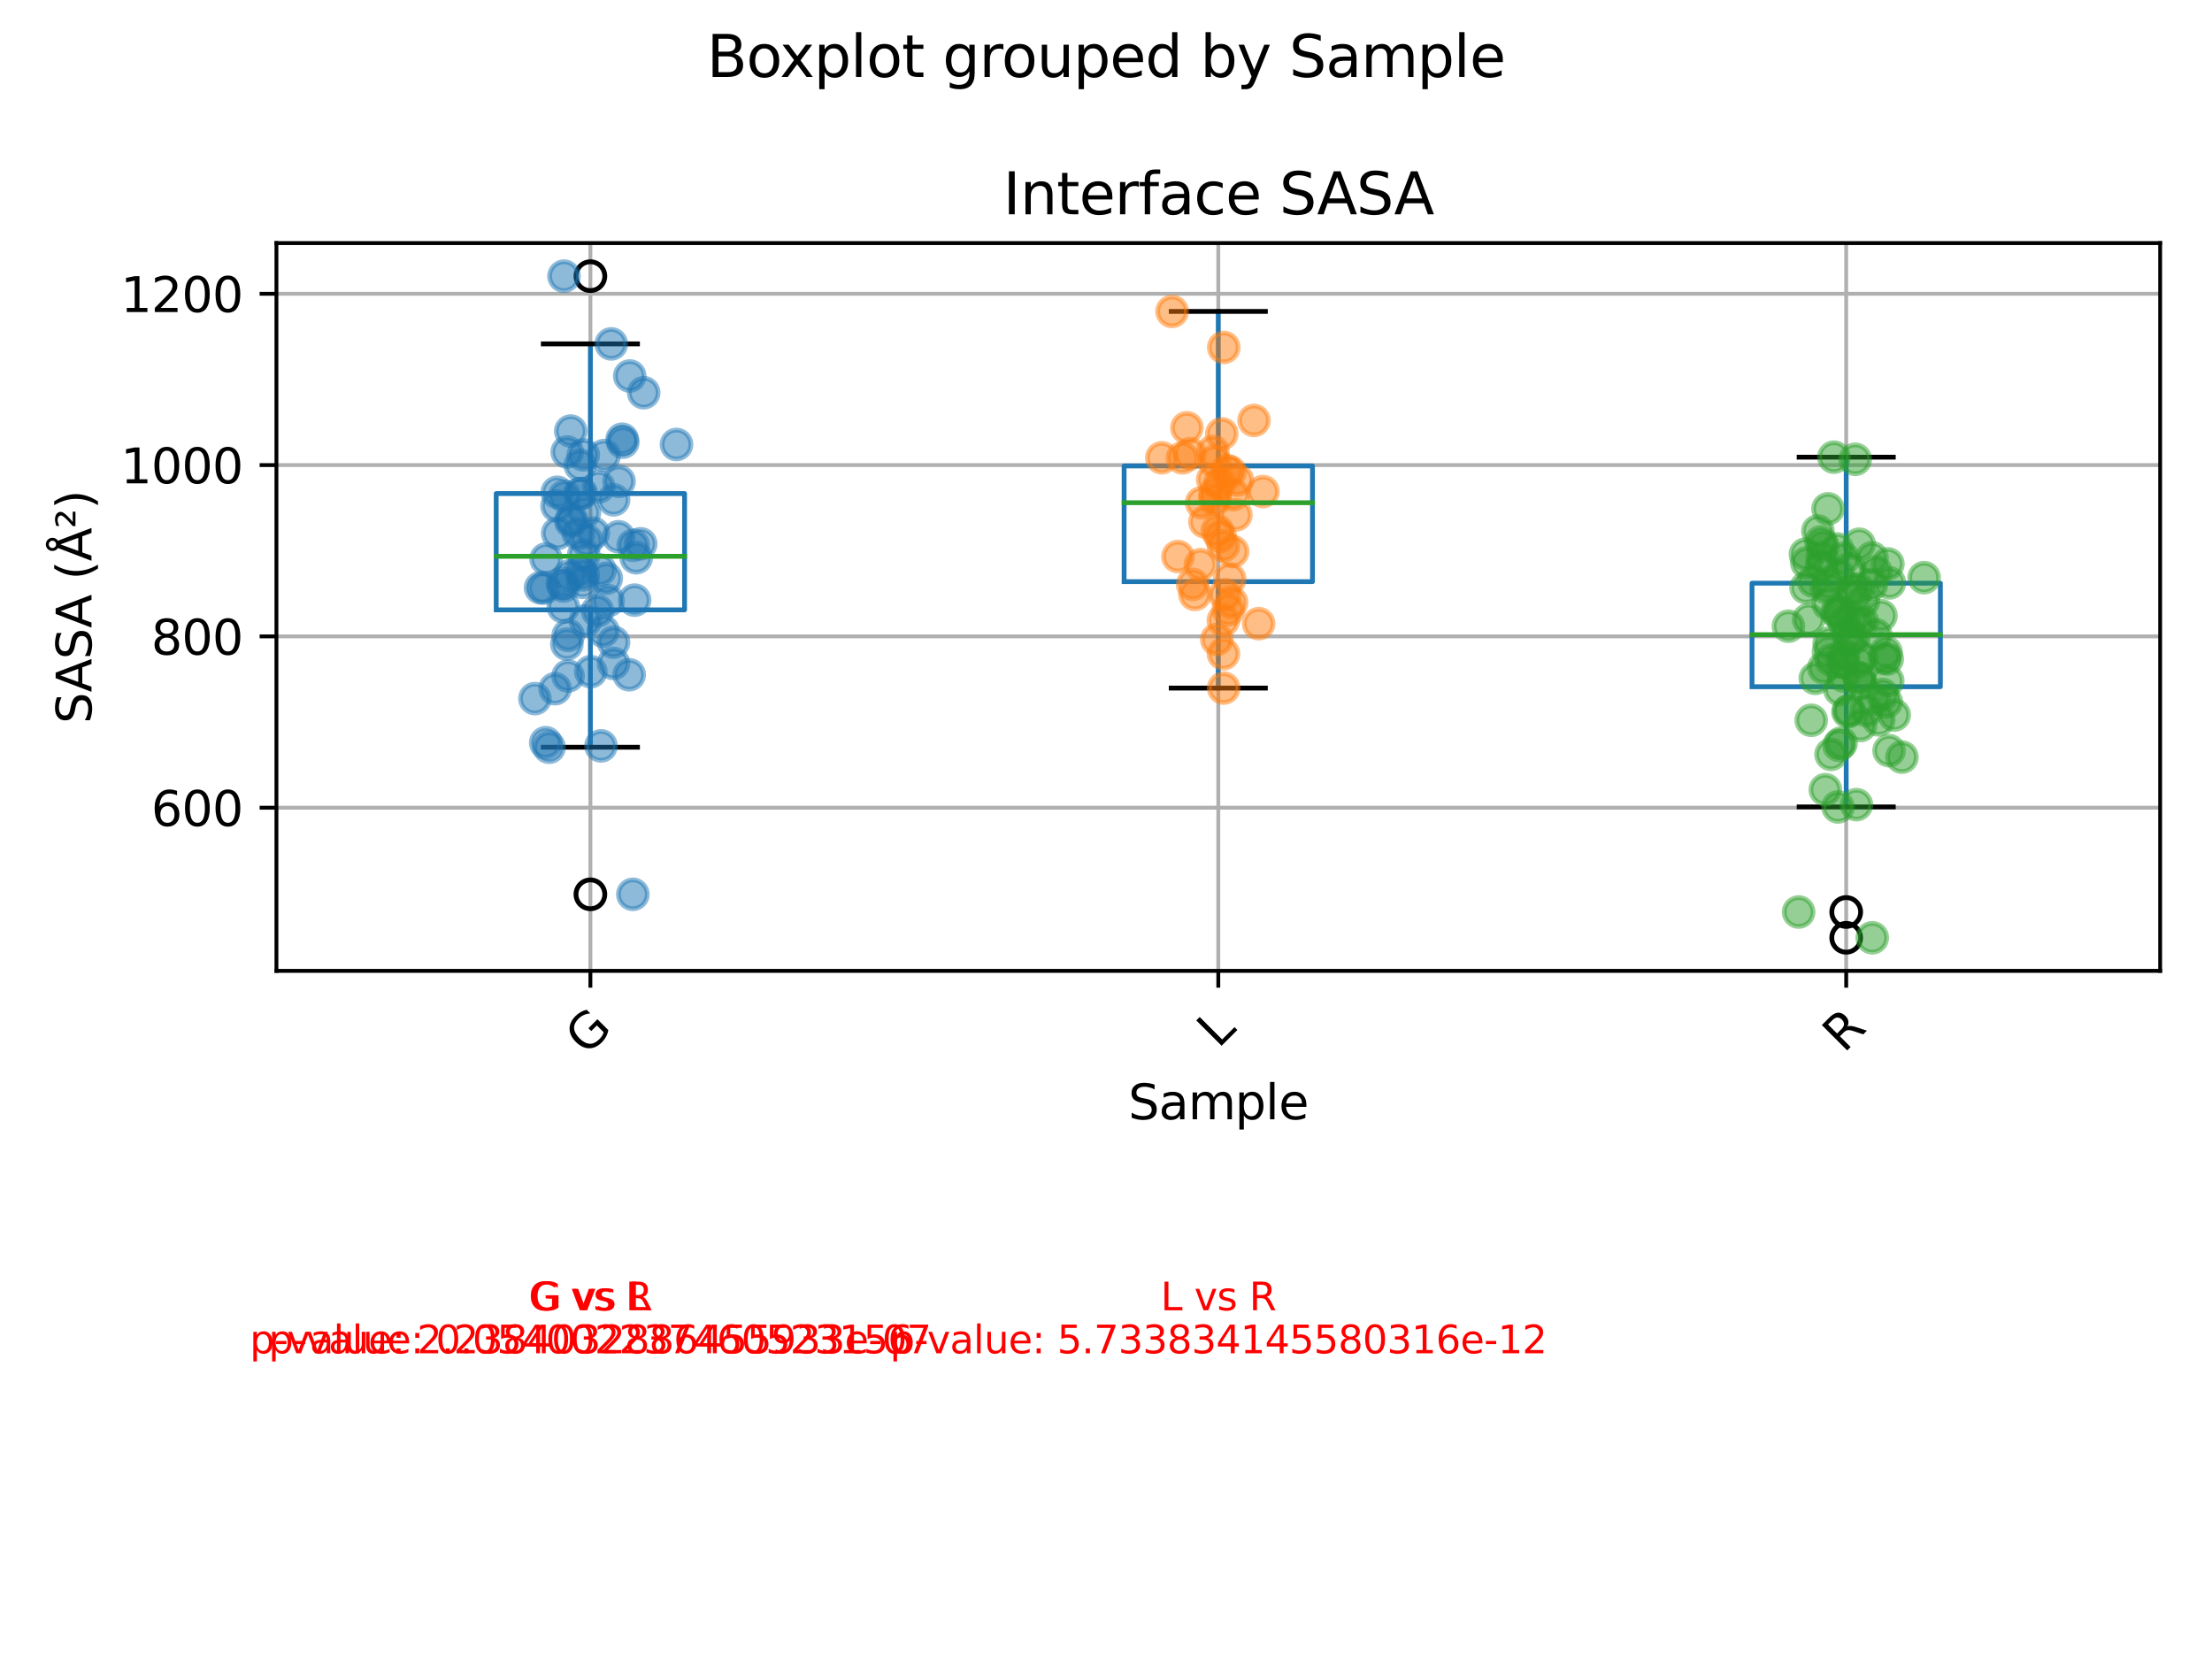 <?xml version="1.0" encoding="utf-8" standalone="no"?>
<!DOCTYPE svg PUBLIC "-//W3C//DTD SVG 1.1//EN"
  "http://www.w3.org/Graphics/SVG/1.1/DTD/svg11.dtd">
<svg xmlns:xlink="http://www.w3.org/1999/xlink" width="460.8pt" height="345.6pt" viewBox="0 0 460.8 345.6" xmlns="http://www.w3.org/2000/svg" version="1.1">
 <defs>
  <style type="text/css">*{stroke-linejoin: round; stroke-linecap: butt}</style>
 </defs>
 <g id="figure_1">
  <g id="patch_1">
   <path d="M 0 345.6 
L 460.8 345.6 
L 460.8 0 
L 0 0 
z
" style="fill: #ffffff"/>
  </g>
  <g id="axes_1">
   <g id="patch_2">
    <path d="M 57.586 202.248 
L 450 202.248 
L 450 50.64 
L 57.586 50.64 
z
" style="fill: #ffffff"/>
   </g>
   <g id="matplotlib.axis_1">
    <g id="xtick_1">
     <g id="line2d_1">
      <path d="M 122.989 202.248 
L 122.989 50.64 
" clip-path="url(#p9ce56b2b5c)" style="fill: none; stroke: #b0b0b0; stroke-width: 0.8; stroke-linecap: square"/>
     </g>
     <g id="line2d_2">
      <defs>
       <path id="mef5e8e5db7" d="M 0 0 
L 0 3.5 
" style="stroke: #000000; stroke-width: 0.8"/>
      </defs>
      <g>
       <use xlink:href="#mef5e8e5db7" x="122.989" y="202.248" style="stroke: #000000; stroke-width: 0.8"/>
      </g>
     </g>
     <g id="text_1">
      <!-- G -->
      <g transform="translate(122.2 220.1)rotate(-45)scale(0.1 -0.1)">
       <defs>
        <path id="DejaVuSans-47" d="M 3809 666 
L 3809 1919 
L 2778 1919 
L 2778 2438 
L 4434 2438 
L 4434 434 
Q 4069 175 3628 42 
Q 3188 -91 2688 -91 
Q 1594 -91 976 548 
Q 359 1188 359 2328 
Q 359 3472 976 4111 
Q 1594 4750 2688 4750 
Q 3144 4750 3555 4637 
Q 3966 4525 4313 4306 
L 4313 3634 
Q 3963 3931 3569 4081 
Q 3175 4231 2741 4231 
Q 1884 4231 1454 3753 
Q 1025 3275 1025 2328 
Q 1025 1384 1454 906 
Q 1884 428 2741 428 
Q 3075 428 3337 486 
Q 3600 544 3809 666 
z
" transform="scale(0.016)"/>
       </defs>
       <use xlink:href="#DejaVuSans-47"/>
      </g>
     </g>
    </g>
    <g id="xtick_2">
     <g id="line2d_3">
      <path d="M 253.793 202.248 
L 253.793 50.64 
" clip-path="url(#p9ce56b2b5c)" style="fill: none; stroke: #b0b0b0; stroke-width: 0.8; stroke-linecap: square"/>
     </g>
     <g id="line2d_4">
      <g>
       <use xlink:href="#mef5e8e5db7" x="253.793" y="202.248" style="stroke: #000000; stroke-width: 0.8"/>
      </g>
     </g>
     <g id="text_2">
      <!-- L -->
      <g transform="translate(253.774 218.56)rotate(-45)scale(0.1 -0.1)">
       <defs>
        <path id="DejaVuSans-4c" d="M 628 4666 
L 1259 4666 
L 1259 531 
L 3531 531 
L 3531 0 
L 628 0 
L 628 4666 
z
" transform="scale(0.016)"/>
       </defs>
       <use xlink:href="#DejaVuSans-4c"/>
      </g>
     </g>
    </g>
    <g id="xtick_3">
     <g id="line2d_5">
      <path d="M 384.598 202.248 
L 384.598 50.64 
" clip-path="url(#p9ce56b2b5c)" style="fill: none; stroke: #b0b0b0; stroke-width: 0.8; stroke-linecap: square"/>
     </g>
     <g id="line2d_6">
      <g>
       <use xlink:href="#mef5e8e5db7" x="384.598" y="202.248" style="stroke: #000000; stroke-width: 0.8"/>
      </g>
     </g>
     <g id="text_3">
      <!-- R -->
      <g transform="translate(384.092 219.534)rotate(-45)scale(0.1 -0.1)">
       <defs>
        <path id="DejaVuSans-52" d="M 2841 2188 
Q 3044 2119 3236 1894 
Q 3428 1669 3622 1275 
L 4263 0 
L 3584 0 
L 2988 1197 
Q 2756 1666 2539 1819 
Q 2322 1972 1947 1972 
L 1259 1972 
L 1259 0 
L 628 0 
L 628 4666 
L 2053 4666 
Q 2853 4666 3247 4331 
Q 3641 3997 3641 3322 
Q 3641 2881 3436 2590 
Q 3231 2300 2841 2188 
z
M 1259 4147 
L 1259 2491 
L 2053 2491 
Q 2509 2491 2742 2702 
Q 2975 2913 2975 3322 
Q 2975 3731 2742 3939 
Q 2509 4147 2053 4147 
L 1259 4147 
z
" transform="scale(0.016)"/>
       </defs>
       <use xlink:href="#DejaVuSans-52"/>
      </g>
     </g>
    </g>
    <g id="text_4">
     <!-- Sample -->
     <g transform="translate(235.045 233.169)scale(0.1 -0.1)">
      <defs>
       <path id="DejaVuSans-53" d="M 3425 4513 
L 3425 3897 
Q 3066 4069 2747 4153 
Q 2428 4238 2131 4238 
Q 1616 4238 1336 4038 
Q 1056 3838 1056 3469 
Q 1056 3159 1242 3001 
Q 1428 2844 1947 2747 
L 2328 2669 
Q 3034 2534 3370 2195 
Q 3706 1856 3706 1288 
Q 3706 609 3251 259 
Q 2797 -91 1919 -91 
Q 1588 -91 1214 -16 
Q 841 59 441 206 
L 441 856 
Q 825 641 1194 531 
Q 1563 422 1919 422 
Q 2459 422 2753 634 
Q 3047 847 3047 1241 
Q 3047 1584 2836 1778 
Q 2625 1972 2144 2069 
L 1759 2144 
Q 1053 2284 737 2584 
Q 422 2884 422 3419 
Q 422 4038 858 4394 
Q 1294 4750 2059 4750 
Q 2388 4750 2728 4690 
Q 3069 4631 3425 4513 
z
" transform="scale(0.016)"/>
       <path id="DejaVuSans-61" d="M 2194 1759 
Q 1497 1759 1228 1600 
Q 959 1441 959 1056 
Q 959 750 1161 570 
Q 1363 391 1709 391 
Q 2188 391 2477 730 
Q 2766 1069 2766 1631 
L 2766 1759 
L 2194 1759 
z
M 3341 1997 
L 3341 0 
L 2766 0 
L 2766 531 
Q 2569 213 2275 61 
Q 1981 -91 1556 -91 
Q 1019 -91 701 211 
Q 384 513 384 1019 
Q 384 1609 779 1909 
Q 1175 2209 1959 2209 
L 2766 2209 
L 2766 2266 
Q 2766 2663 2505 2880 
Q 2244 3097 1772 3097 
Q 1472 3097 1187 3025 
Q 903 2953 641 2809 
L 641 3341 
Q 956 3463 1253 3523 
Q 1550 3584 1831 3584 
Q 2591 3584 2966 3190 
Q 3341 2797 3341 1997 
z
" transform="scale(0.016)"/>
       <path id="DejaVuSans-6d" d="M 3328 2828 
Q 3544 3216 3844 3400 
Q 4144 3584 4550 3584 
Q 5097 3584 5394 3201 
Q 5691 2819 5691 2113 
L 5691 0 
L 5113 0 
L 5113 2094 
Q 5113 2597 4934 2840 
Q 4756 3084 4391 3084 
Q 3944 3084 3684 2787 
Q 3425 2491 3425 1978 
L 3425 0 
L 2847 0 
L 2847 2094 
Q 2847 2600 2669 2842 
Q 2491 3084 2119 3084 
Q 1678 3084 1418 2786 
Q 1159 2488 1159 1978 
L 1159 0 
L 581 0 
L 581 3500 
L 1159 3500 
L 1159 2956 
Q 1356 3278 1631 3431 
Q 1906 3584 2284 3584 
Q 2666 3584 2933 3390 
Q 3200 3197 3328 2828 
z
" transform="scale(0.016)"/>
       <path id="DejaVuSans-70" d="M 1159 525 
L 1159 -1331 
L 581 -1331 
L 581 3500 
L 1159 3500 
L 1159 2969 
Q 1341 3281 1617 3432 
Q 1894 3584 2278 3584 
Q 2916 3584 3314 3078 
Q 3713 2572 3713 1747 
Q 3713 922 3314 415 
Q 2916 -91 2278 -91 
Q 1894 -91 1617 61 
Q 1341 213 1159 525 
z
M 3116 1747 
Q 3116 2381 2855 2742 
Q 2594 3103 2138 3103 
Q 1681 3103 1420 2742 
Q 1159 2381 1159 1747 
Q 1159 1113 1420 752 
Q 1681 391 2138 391 
Q 2594 391 2855 752 
Q 3116 1113 3116 1747 
z
" transform="scale(0.016)"/>
       <path id="DejaVuSans-6c" d="M 603 4863 
L 1178 4863 
L 1178 0 
L 603 0 
L 603 4863 
z
" transform="scale(0.016)"/>
       <path id="DejaVuSans-65" d="M 3597 1894 
L 3597 1613 
L 953 1613 
Q 991 1019 1311 708 
Q 1631 397 2203 397 
Q 2534 397 2845 478 
Q 3156 559 3463 722 
L 3463 178 
Q 3153 47 2828 -22 
Q 2503 -91 2169 -91 
Q 1331 -91 842 396 
Q 353 884 353 1716 
Q 353 2575 817 3079 
Q 1281 3584 2069 3584 
Q 2775 3584 3186 3129 
Q 3597 2675 3597 1894 
z
M 3022 2063 
Q 3016 2534 2758 2815 
Q 2500 3097 2075 3097 
Q 1594 3097 1305 2825 
Q 1016 2553 972 2059 
L 3022 2063 
z
" transform="scale(0.016)"/>
      </defs>
      <use xlink:href="#DejaVuSans-53"/>
      <use xlink:href="#DejaVuSans-61" x="63.477"/>
      <use xlink:href="#DejaVuSans-6d" x="124.756"/>
      <use xlink:href="#DejaVuSans-70" x="222.168"/>
      <use xlink:href="#DejaVuSans-6c" x="285.645"/>
      <use xlink:href="#DejaVuSans-65" x="313.428"/>
     </g>
    </g>
   </g>
   <g id="matplotlib.axis_2">
    <g id="ytick_1">
     <g id="line2d_7">
      <path d="M 57.586 168.26 
L 450 168.26 
" clip-path="url(#p9ce56b2b5c)" style="fill: none; stroke: #b0b0b0; stroke-width: 0.8; stroke-linecap: square"/>
     </g>
     <g id="line2d_8">
      <defs>
       <path id="m53d8652f2f" d="M 0 0 
L -3.5 0 
" style="stroke: #000000; stroke-width: 0.8"/>
      </defs>
      <g>
       <use xlink:href="#m53d8652f2f" x="57.586" y="168.26" style="stroke: #000000; stroke-width: 0.8"/>
      </g>
     </g>
     <g id="text_5">
      <!-- 600 -->
      <g transform="translate(31.499 172.059)scale(0.1 -0.1)">
       <defs>
        <path id="DejaVuSans-36" d="M 2113 2584 
Q 1688 2584 1439 2293 
Q 1191 2003 1191 1497 
Q 1191 994 1439 701 
Q 1688 409 2113 409 
Q 2538 409 2786 701 
Q 3034 994 3034 1497 
Q 3034 2003 2786 2293 
Q 2538 2584 2113 2584 
z
M 3366 4563 
L 3366 3988 
Q 3128 4100 2886 4159 
Q 2644 4219 2406 4219 
Q 1781 4219 1451 3797 
Q 1122 3375 1075 2522 
Q 1259 2794 1537 2939 
Q 1816 3084 2150 3084 
Q 2853 3084 3261 2657 
Q 3669 2231 3669 1497 
Q 3669 778 3244 343 
Q 2819 -91 2113 -91 
Q 1303 -91 875 529 
Q 447 1150 447 2328 
Q 447 3434 972 4092 
Q 1497 4750 2381 4750 
Q 2619 4750 2861 4703 
Q 3103 4656 3366 4563 
z
" transform="scale(0.016)"/>
        <path id="DejaVuSans-30" d="M 2034 4250 
Q 1547 4250 1301 3770 
Q 1056 3291 1056 2328 
Q 1056 1369 1301 889 
Q 1547 409 2034 409 
Q 2525 409 2770 889 
Q 3016 1369 3016 2328 
Q 3016 3291 2770 3770 
Q 2525 4250 2034 4250 
z
M 2034 4750 
Q 2819 4750 3233 4129 
Q 3647 3509 3647 2328 
Q 3647 1150 3233 529 
Q 2819 -91 2034 -91 
Q 1250 -91 836 529 
Q 422 1150 422 2328 
Q 422 3509 836 4129 
Q 1250 4750 2034 4750 
z
" transform="scale(0.016)"/>
       </defs>
       <use xlink:href="#DejaVuSans-36"/>
       <use xlink:href="#DejaVuSans-30" x="63.623"/>
       <use xlink:href="#DejaVuSans-30" x="127.246"/>
      </g>
     </g>
    </g>
    <g id="ytick_2">
     <g id="line2d_9">
      <path d="M 57.586 132.573 
L 450 132.573 
" clip-path="url(#p9ce56b2b5c)" style="fill: none; stroke: #b0b0b0; stroke-width: 0.8; stroke-linecap: square"/>
     </g>
     <g id="line2d_10">
      <g>
       <use xlink:href="#m53d8652f2f" x="57.586" y="132.573" style="stroke: #000000; stroke-width: 0.8"/>
      </g>
     </g>
     <g id="text_6">
      <!-- 800 -->
      <g transform="translate(31.499 136.372)scale(0.1 -0.1)">
       <defs>
        <path id="DejaVuSans-38" d="M 2034 2216 
Q 1584 2216 1326 1975 
Q 1069 1734 1069 1313 
Q 1069 891 1326 650 
Q 1584 409 2034 409 
Q 2484 409 2743 651 
Q 3003 894 3003 1313 
Q 3003 1734 2745 1975 
Q 2488 2216 2034 2216 
z
M 1403 2484 
Q 997 2584 770 2862 
Q 544 3141 544 3541 
Q 544 4100 942 4425 
Q 1341 4750 2034 4750 
Q 2731 4750 3128 4425 
Q 3525 4100 3525 3541 
Q 3525 3141 3298 2862 
Q 3072 2584 2669 2484 
Q 3125 2378 3379 2068 
Q 3634 1759 3634 1313 
Q 3634 634 3220 271 
Q 2806 -91 2034 -91 
Q 1263 -91 848 271 
Q 434 634 434 1313 
Q 434 1759 690 2068 
Q 947 2378 1403 2484 
z
M 1172 3481 
Q 1172 3119 1398 2916 
Q 1625 2713 2034 2713 
Q 2441 2713 2670 2916 
Q 2900 3119 2900 3481 
Q 2900 3844 2670 4047 
Q 2441 4250 2034 4250 
Q 1625 4250 1398 4047 
Q 1172 3844 1172 3481 
z
" transform="scale(0.016)"/>
       </defs>
       <use xlink:href="#DejaVuSans-38"/>
       <use xlink:href="#DejaVuSans-30" x="63.623"/>
       <use xlink:href="#DejaVuSans-30" x="127.246"/>
      </g>
     </g>
    </g>
    <g id="ytick_3">
     <g id="line2d_11">
      <path d="M 57.586 96.886 
L 450 96.886 
" clip-path="url(#p9ce56b2b5c)" style="fill: none; stroke: #b0b0b0; stroke-width: 0.8; stroke-linecap: square"/>
     </g>
     <g id="line2d_12">
      <g>
       <use xlink:href="#m53d8652f2f" x="57.586" y="96.886" style="stroke: #000000; stroke-width: 0.8"/>
      </g>
     </g>
     <g id="text_7">
      <!-- 1000 -->
      <g transform="translate(25.136 100.686)scale(0.1 -0.1)">
       <defs>
        <path id="DejaVuSans-31" d="M 794 531 
L 1825 531 
L 1825 4091 
L 703 3866 
L 703 4441 
L 1819 4666 
L 2450 4666 
L 2450 531 
L 3481 531 
L 3481 0 
L 794 0 
L 794 531 
z
" transform="scale(0.016)"/>
       </defs>
       <use xlink:href="#DejaVuSans-31"/>
       <use xlink:href="#DejaVuSans-30" x="63.623"/>
       <use xlink:href="#DejaVuSans-30" x="127.246"/>
       <use xlink:href="#DejaVuSans-30" x="190.869"/>
      </g>
     </g>
    </g>
    <g id="ytick_4">
     <g id="line2d_13">
      <path d="M 57.586 61.2 
L 450 61.2 
" clip-path="url(#p9ce56b2b5c)" style="fill: none; stroke: #b0b0b0; stroke-width: 0.8; stroke-linecap: square"/>
     </g>
     <g id="line2d_14">
      <g>
       <use xlink:href="#m53d8652f2f" x="57.586" y="61.2" style="stroke: #000000; stroke-width: 0.8"/>
      </g>
     </g>
     <g id="text_8">
      <!-- 1200 -->
      <g transform="translate(25.136 64.999)scale(0.1 -0.1)">
       <defs>
        <path id="DejaVuSans-32" d="M 1228 531 
L 3431 531 
L 3431 0 
L 469 0 
L 469 531 
Q 828 903 1448 1529 
Q 2069 2156 2228 2338 
Q 2531 2678 2651 2914 
Q 2772 3150 2772 3378 
Q 2772 3750 2511 3984 
Q 2250 4219 1831 4219 
Q 1534 4219 1204 4116 
Q 875 4013 500 3803 
L 500 4441 
Q 881 4594 1212 4672 
Q 1544 4750 1819 4750 
Q 2544 4750 2975 4387 
Q 3406 4025 3406 3419 
Q 3406 3131 3298 2873 
Q 3191 2616 2906 2266 
Q 2828 2175 2409 1742 
Q 1991 1309 1228 531 
z
" transform="scale(0.016)"/>
       </defs>
       <use xlink:href="#DejaVuSans-31"/>
       <use xlink:href="#DejaVuSans-32" x="63.623"/>
       <use xlink:href="#DejaVuSans-30" x="127.246"/>
       <use xlink:href="#DejaVuSans-30" x="190.869"/>
      </g>
     </g>
    </g>
    <g id="text_9">
     <!-- SASA (Å²) -->
     <g transform="translate(19.057 150.736)rotate(-90)scale(0.1 -0.1)">
      <defs>
       <path id="DejaVuSans-41" d="M 2188 4044 
L 1331 1722 
L 3047 1722 
L 2188 4044 
z
M 1831 4666 
L 2547 4666 
L 4325 0 
L 3669 0 
L 3244 1197 
L 1141 1197 
L 716 0 
L 50 0 
L 1831 4666 
z
" transform="scale(0.016)"/>
       <path id="DejaVuSans-20" transform="scale(0.016)"/>
       <path id="DejaVuSans-28" d="M 1984 4856 
Q 1566 4138 1362 3434 
Q 1159 2731 1159 2009 
Q 1159 1288 1364 580 
Q 1569 -128 1984 -844 
L 1484 -844 
Q 1016 -109 783 600 
Q 550 1309 550 2009 
Q 550 2706 781 3412 
Q 1013 4119 1484 4856 
L 1984 4856 
z
" transform="scale(0.016)"/>
       <path id="DejaVuSans-c5" d="M 2663 5081 
Q 2663 5278 2523 5417 
Q 2384 5556 2188 5556 
Q 1988 5556 1852 5420 
Q 1716 5284 1716 5081 
Q 1716 4884 1853 4746 
Q 1991 4609 2188 4609 
Q 2384 4609 2523 4746 
Q 2663 4884 2663 5081 
z
M 2188 4044 
L 1338 1722 
L 3041 1722 
L 2188 4044 
z
M 1716 4366 
Q 1525 4494 1428 4673 
Q 1331 4853 1331 5081 
Q 1331 5441 1579 5691 
Q 1828 5941 2188 5941 
Q 2544 5941 2795 5689 
Q 3047 5438 3047 5081 
Q 3047 4863 2948 4678 
Q 2850 4494 2663 4366 
L 4325 0 
L 3669 0 
L 3244 1197 
L 1141 1197 
L 716 0 
L 50 0 
L 1716 4366 
z
" transform="scale(0.016)"/>
       <path id="DejaVuSans-b2" d="M 838 2444 
L 2163 2444 
L 2163 2088 
L 294 2088 
L 294 2431 
Q 400 2528 597 2703 
Q 1672 3656 1672 3950 
Q 1672 4156 1509 4282 
Q 1347 4409 1081 4409 
Q 919 4409 728 4354 
Q 538 4300 313 4191 
L 313 4575 
Q 553 4663 761 4706 
Q 969 4750 1147 4750 
Q 1600 4750 1872 4544 
Q 2144 4338 2144 4000 
Q 2144 3566 1109 2678 
Q 934 2528 838 2444 
z
" transform="scale(0.016)"/>
       <path id="DejaVuSans-29" d="M 513 4856 
L 1013 4856 
Q 1481 4119 1714 3412 
Q 1947 2706 1947 2009 
Q 1947 1309 1714 600 
Q 1481 -109 1013 -844 
L 513 -844 
Q 928 -128 1133 580 
Q 1338 1288 1338 2009 
Q 1338 2731 1133 3434 
Q 928 4138 513 4856 
z
" transform="scale(0.016)"/>
      </defs>
      <use xlink:href="#DejaVuSans-53"/>
      <use xlink:href="#DejaVuSans-41" x="65.352"/>
      <use xlink:href="#DejaVuSans-53" x="133.76"/>
      <use xlink:href="#DejaVuSans-41" x="199.111"/>
      <use xlink:href="#DejaVuSans-20" x="267.52"/>
      <use xlink:href="#DejaVuSans-28" x="299.307"/>
      <use xlink:href="#DejaVuSans-c5" x="338.32"/>
      <use xlink:href="#DejaVuSans-b2" x="406.729"/>
      <use xlink:href="#DejaVuSans-29" x="446.816"/>
     </g>
    </g>
   </g>
   <g id="line2d_15">
    <path d="M 103.368 127.047 
L 142.609 127.047 
L 142.609 102.814 
L 103.368 102.814 
L 103.368 127.047 
" clip-path="url(#p9ce56b2b5c)" style="fill: none; stroke: #1f77b4; stroke-linecap: square"/>
   </g>
   <g id="line2d_16">
    <path d="M 122.989 127.047 
L 122.989 155.657 
" clip-path="url(#p9ce56b2b5c)" style="fill: none; stroke: #1f77b4; stroke-linecap: square"/>
   </g>
   <g id="line2d_17">
    <path d="M 122.989 102.814 
L 122.989 71.64 
" clip-path="url(#p9ce56b2b5c)" style="fill: none; stroke: #1f77b4; stroke-linecap: square"/>
   </g>
   <g id="line2d_18">
    <path d="M 113.178 155.657 
L 132.799 155.657 
" clip-path="url(#p9ce56b2b5c)" style="fill: none; stroke: #000000; stroke-linecap: square"/>
   </g>
   <g id="line2d_19">
    <path d="M 113.178 71.64 
L 132.799 71.64 
" clip-path="url(#p9ce56b2b5c)" style="fill: none; stroke: #000000; stroke-linecap: square"/>
   </g>
   <g id="line2d_20">
    <defs>
     <path id="m6f1e77b169" d="M 0 3 
C 0.796 3 1.559 2.684 2.121 2.121 
C 2.684 1.559 3 0.796 3 0 
C 3 -0.796 2.684 -1.559 2.121 -2.121 
C 1.559 -2.684 0.796 -3 0 -3 
C -0.796 -3 -1.559 -2.684 -2.121 -2.121 
C -2.684 -1.559 -3 -0.796 -3 0 
C -3 0.796 -2.684 1.559 -2.121 2.121 
C -1.559 2.684 -0.796 3 0 3 
z
" style="stroke: #000000"/>
    </defs>
    <g clip-path="url(#p9ce56b2b5c)">
     <use xlink:href="#m6f1e77b169" x="122.989" y="186.304" style="fill-opacity: 0; stroke: #000000"/>
     <use xlink:href="#m6f1e77b169" x="122.989" y="57.531" style="fill-opacity: 0; stroke: #000000"/>
    </g>
   </g>
   <g id="line2d_21">
    <path d="M 234.172 121.169 
L 273.414 121.169 
L 273.414 97.065 
L 234.172 97.065 
L 234.172 121.169 
" clip-path="url(#p9ce56b2b5c)" style="fill: none; stroke: #1f77b4; stroke-linecap: square"/>
   </g>
   <g id="line2d_22">
    <path d="M 253.793 121.169 
L 253.793 143.338 
" clip-path="url(#p9ce56b2b5c)" style="fill: none; stroke: #1f77b4; stroke-linecap: square"/>
   </g>
   <g id="line2d_23">
    <path d="M 253.793 97.065 
L 253.793 64.877 
" clip-path="url(#p9ce56b2b5c)" style="fill: none; stroke: #1f77b4; stroke-linecap: square"/>
   </g>
   <g id="line2d_24">
    <path d="M 243.983 143.338 
L 263.603 143.338 
" clip-path="url(#p9ce56b2b5c)" style="fill: none; stroke: #000000; stroke-linecap: square"/>
   </g>
   <g id="line2d_25">
    <path d="M 243.983 64.877 
L 263.603 64.877 
" clip-path="url(#p9ce56b2b5c)" style="fill: none; stroke: #000000; stroke-linecap: square"/>
   </g>
   <g id="line2d_26"/>
   <g id="line2d_27">
    <path d="M 364.977 143.056 
L 404.218 143.056 
L 404.218 121.488 
L 364.977 121.488 
L 364.977 143.056 
" clip-path="url(#p9ce56b2b5c)" style="fill: none; stroke: #1f77b4; stroke-linecap: square"/>
   </g>
   <g id="line2d_28">
    <path d="M 384.598 143.056 
L 384.598 168.094 
" clip-path="url(#p9ce56b2b5c)" style="fill: none; stroke: #1f77b4; stroke-linecap: square"/>
   </g>
   <g id="line2d_29">
    <path d="M 384.598 121.488 
L 384.598 95.236 
" clip-path="url(#p9ce56b2b5c)" style="fill: none; stroke: #1f77b4; stroke-linecap: square"/>
   </g>
   <g id="line2d_30">
    <path d="M 374.787 168.094 
L 394.408 168.094 
" clip-path="url(#p9ce56b2b5c)" style="fill: none; stroke: #000000; stroke-linecap: square"/>
   </g>
   <g id="line2d_31">
    <path d="M 374.787 95.236 
L 394.408 95.236 
" clip-path="url(#p9ce56b2b5c)" style="fill: none; stroke: #000000; stroke-linecap: square"/>
   </g>
   <g id="line2d_32">
    <g clip-path="url(#p9ce56b2b5c)">
     <use xlink:href="#m6f1e77b169" x="384.598" y="195.356" style="fill-opacity: 0; stroke: #000000"/>
     <use xlink:href="#m6f1e77b169" x="384.598" y="189.987" style="fill-opacity: 0; stroke: #000000"/>
    </g>
   </g>
   <g id="line2d_33">
    <defs>
     <path id="m4e611ed73a" d="M 0 3 
C 0.796 3 1.559 2.684 2.121 2.121 
C 2.684 1.559 3 0.796 3 0 
C 3 -0.796 2.684 -1.559 2.121 -2.121 
C 1.559 -2.684 0.796 -3 0 -3 
C -0.796 -3 -1.559 -2.684 -2.121 -2.121 
C -2.684 -1.559 -3 -0.796 -3 0 
C -3 0.796 -2.684 1.559 -2.121 2.121 
C -1.559 2.684 -0.796 3 0 3 
z
" style="stroke: #1f77b4; stroke-opacity: 0.5"/>
    </defs>
    <g clip-path="url(#p9ce56b2b5c)">
     <use xlink:href="#m4e611ed73a" x="117.591" y="103.371" style="fill: #1f77b4; fill-opacity: 0.5; stroke: #1f77b4; stroke-opacity: 0.5"/>
     <use xlink:href="#m4e611ed73a" x="120.873" y="96.906" style="fill: #1f77b4; fill-opacity: 0.5; stroke: #1f77b4; stroke-opacity: 0.5"/>
     <use xlink:href="#m4e611ed73a" x="120.773" y="102.846" style="fill: #1f77b4; fill-opacity: 0.5; stroke: #1f77b4; stroke-opacity: 0.5"/>
     <use xlink:href="#m4e611ed73a" x="114.385" y="155.657" style="fill: #1f77b4; fill-opacity: 0.5; stroke: #1f77b4; stroke-opacity: 0.5"/>
     <use xlink:href="#m4e611ed73a" x="124.473" y="127.252" style="fill: #1f77b4; fill-opacity: 0.5; stroke: #1f77b4; stroke-opacity: 0.5"/>
     <use xlink:href="#m4e611ed73a" x="115.632" y="143.47" style="fill: #1f77b4; fill-opacity: 0.5; stroke: #1f77b4; stroke-opacity: 0.5"/>
     <use xlink:href="#m4e611ed73a" x="126.303" y="120.466" style="fill: #1f77b4; fill-opacity: 0.5; stroke: #1f77b4; stroke-opacity: 0.5"/>
     <use xlink:href="#m4e611ed73a" x="128.845" y="111.816" style="fill: #1f77b4; fill-opacity: 0.5; stroke: #1f77b4; stroke-opacity: 0.5"/>
     <use xlink:href="#m4e611ed73a" x="131.071" y="140.565" style="fill: #1f77b4; fill-opacity: 0.5; stroke: #1f77b4; stroke-opacity: 0.5"/>
     <use xlink:href="#m4e611ed73a" x="128.96" y="100.271" style="fill: #1f77b4; fill-opacity: 0.5; stroke: #1f77b4; stroke-opacity: 0.5"/>
     <use xlink:href="#m4e611ed73a" x="112.601" y="122.449" style="fill: #1f77b4; fill-opacity: 0.5; stroke: #1f77b4; stroke-opacity: 0.5"/>
     <use xlink:href="#m4e611ed73a" x="123.6" y="111.068" style="fill: #1f77b4; fill-opacity: 0.5; stroke: #1f77b4; stroke-opacity: 0.5"/>
     <use xlink:href="#m4e611ed73a" x="123.073" y="139.919" style="fill: #1f77b4; fill-opacity: 0.5; stroke: #1f77b4; stroke-opacity: 0.5"/>
     <use xlink:href="#m4e611ed73a" x="124.994" y="118.744" style="fill: #1f77b4; fill-opacity: 0.5; stroke: #1f77b4; stroke-opacity: 0.5"/>
     <use xlink:href="#m4e611ed73a" x="117.139" y="121.539" style="fill: #1f77b4; fill-opacity: 0.5; stroke: #1f77b4; stroke-opacity: 0.5"/>
     <use xlink:href="#m4e611ed73a" x="113.687" y="154.724" style="fill: #1f77b4; fill-opacity: 0.5; stroke: #1f77b4; stroke-opacity: 0.5"/>
     <use xlink:href="#m4e611ed73a" x="117.348" y="126.433" style="fill: #1f77b4; fill-opacity: 0.5; stroke: #1f77b4; stroke-opacity: 0.5"/>
     <use xlink:href="#m4e611ed73a" x="121.61" y="115.583" style="fill: #1f77b4; fill-opacity: 0.5; stroke: #1f77b4; stroke-opacity: 0.5"/>
     <use xlink:href="#m4e611ed73a" x="113.763" y="116.444" style="fill: #1f77b4; fill-opacity: 0.5; stroke: #1f77b4; stroke-opacity: 0.5"/>
     <use xlink:href="#m4e611ed73a" x="118.895" y="89.799" style="fill: #1f77b4; fill-opacity: 0.5; stroke: #1f77b4; stroke-opacity: 0.5"/>
     <use xlink:href="#m4e611ed73a" x="116.175" y="111.1" style="fill: #1f77b4; fill-opacity: 0.5; stroke: #1f77b4; stroke-opacity: 0.5"/>
     <use xlink:href="#m4e611ed73a" x="127.336" y="71.64" style="fill: #1f77b4; fill-opacity: 0.5; stroke: #1f77b4; stroke-opacity: 0.5"/>
     <use xlink:href="#m4e611ed73a" x="121.494" y="119.751" style="fill: #1f77b4; fill-opacity: 0.5; stroke: #1f77b4; stroke-opacity: 0.5"/>
     <use xlink:href="#m4e611ed73a" x="118.369" y="132.368" style="fill: #1f77b4; fill-opacity: 0.5; stroke: #1f77b4; stroke-opacity: 0.5"/>
     <use xlink:href="#m4e611ed73a" x="117.413" y="122.069" style="fill: #1f77b4; fill-opacity: 0.5; stroke: #1f77b4; stroke-opacity: 0.5"/>
     <use xlink:href="#m4e611ed73a" x="133.467" y="113.286" style="fill: #1f77b4; fill-opacity: 0.5; stroke: #1f77b4; stroke-opacity: 0.5"/>
     <use xlink:href="#m4e611ed73a" x="131.839" y="186.304" style="fill: #1f77b4; fill-opacity: 0.5; stroke: #1f77b4; stroke-opacity: 0.5"/>
     <use xlink:href="#m4e611ed73a" x="120.924" y="118.876" style="fill: #1f77b4; fill-opacity: 0.5; stroke: #1f77b4; stroke-opacity: 0.5"/>
     <use xlink:href="#m4e611ed73a" x="121.119" y="102.803" style="fill: #1f77b4; fill-opacity: 0.5; stroke: #1f77b4; stroke-opacity: 0.5"/>
     <use xlink:href="#m4e611ed73a" x="127.819" y="133.783" style="fill: #1f77b4; fill-opacity: 0.5; stroke: #1f77b4; stroke-opacity: 0.5"/>
     <use xlink:href="#m4e611ed73a" x="121.372" y="121.296" style="fill: #1f77b4; fill-opacity: 0.5; stroke: #1f77b4; stroke-opacity: 0.5"/>
     <use xlink:href="#m4e611ed73a" x="117.491" y="57.531" style="fill: #1f77b4; fill-opacity: 0.5; stroke: #1f77b4; stroke-opacity: 0.5"/>
     <use xlink:href="#m4e611ed73a" x="118.343" y="140.822" style="fill: #1f77b4; fill-opacity: 0.5; stroke: #1f77b4; stroke-opacity: 0.5"/>
     <use xlink:href="#m4e611ed73a" x="132.209" y="125.023" style="fill: #1f77b4; fill-opacity: 0.5; stroke: #1f77b4; stroke-opacity: 0.5"/>
     <use xlink:href="#m4e611ed73a" x="127.835" y="104.115" style="fill: #1f77b4; fill-opacity: 0.5; stroke: #1f77b4; stroke-opacity: 0.5"/>
     <use xlink:href="#m4e611ed73a" x="134.1" y="81.809" style="fill: #1f77b4; fill-opacity: 0.5; stroke: #1f77b4; stroke-opacity: 0.5"/>
     <use xlink:href="#m4e611ed73a" x="140.926" y="92.59" style="fill: #1f77b4; fill-opacity: 0.5; stroke: #1f77b4; stroke-opacity: 0.5"/>
     <use xlink:href="#m4e611ed73a" x="126.673" y="125.143" style="fill: #1f77b4; fill-opacity: 0.5; stroke: #1f77b4; stroke-opacity: 0.5"/>
     <use xlink:href="#m4e611ed73a" x="127.813" y="138.206" style="fill: #1f77b4; fill-opacity: 0.5; stroke: #1f77b4; stroke-opacity: 0.5"/>
     <use xlink:href="#m4e611ed73a" x="121.517" y="94.752" style="fill: #1f77b4; fill-opacity: 0.5; stroke: #1f77b4; stroke-opacity: 0.5"/>
     <use xlink:href="#m4e611ed73a" x="113.318" y="122.495" style="fill: #1f77b4; fill-opacity: 0.5; stroke: #1f77b4; stroke-opacity: 0.5"/>
     <use xlink:href="#m4e611ed73a" x="131.91" y="113.591" style="fill: #1f77b4; fill-opacity: 0.5; stroke: #1f77b4; stroke-opacity: 0.5"/>
     <use xlink:href="#m4e611ed73a" x="116.043" y="105.41" style="fill: #1f77b4; fill-opacity: 0.5; stroke: #1f77b4; stroke-opacity: 0.5"/>
     <use xlink:href="#m4e611ed73a" x="118.158" y="94.156" style="fill: #1f77b4; fill-opacity: 0.5; stroke: #1f77b4; stroke-opacity: 0.5"/>
     <use xlink:href="#m4e611ed73a" x="129.747" y="92.11" style="fill: #1f77b4; fill-opacity: 0.5; stroke: #1f77b4; stroke-opacity: 0.5"/>
     <use xlink:href="#m4e611ed73a" x="125.646" y="131.472" style="fill: #1f77b4; fill-opacity: 0.5; stroke: #1f77b4; stroke-opacity: 0.5"/>
     <use xlink:href="#m4e611ed73a" x="120.468" y="111.145" style="fill: #1f77b4; fill-opacity: 0.5; stroke: #1f77b4; stroke-opacity: 0.5"/>
     <use xlink:href="#m4e611ed73a" x="116.09" y="102.55" style="fill: #1f77b4; fill-opacity: 0.5; stroke: #1f77b4; stroke-opacity: 0.5"/>
     <use xlink:href="#m4e611ed73a" x="129.602" y="91.494" style="fill: #1f77b4; fill-opacity: 0.5; stroke: #1f77b4; stroke-opacity: 0.5"/>
     <use xlink:href="#m4e611ed73a" x="125.199" y="155.38" style="fill: #1f77b4; fill-opacity: 0.5; stroke: #1f77b4; stroke-opacity: 0.5"/>
     <use xlink:href="#m4e611ed73a" x="132.54" y="116.193" style="fill: #1f77b4; fill-opacity: 0.5; stroke: #1f77b4; stroke-opacity: 0.5"/>
     <use xlink:href="#m4e611ed73a" x="118.092" y="134.168" style="fill: #1f77b4; fill-opacity: 0.5; stroke: #1f77b4; stroke-opacity: 0.5"/>
     <use xlink:href="#m4e611ed73a" x="122.237" y="112.605" style="fill: #1f77b4; fill-opacity: 0.5; stroke: #1f77b4; stroke-opacity: 0.5"/>
     <use xlink:href="#m4e611ed73a" x="111.435" y="145.531" style="fill: #1f77b4; fill-opacity: 0.5; stroke: #1f77b4; stroke-opacity: 0.5"/>
     <use xlink:href="#m4e611ed73a" x="121.739" y="106.805" style="fill: #1f77b4; fill-opacity: 0.5; stroke: #1f77b4; stroke-opacity: 0.5"/>
     <use xlink:href="#m4e611ed73a" x="131.187" y="78.328" style="fill: #1f77b4; fill-opacity: 0.5; stroke: #1f77b4; stroke-opacity: 0.5"/>
     <use xlink:href="#m4e611ed73a" x="124.746" y="101.426" style="fill: #1f77b4; fill-opacity: 0.5; stroke: #1f77b4; stroke-opacity: 0.5"/>
     <use xlink:href="#m4e611ed73a" x="121.963" y="129.334" style="fill: #1f77b4; fill-opacity: 0.5; stroke: #1f77b4; stroke-opacity: 0.5"/>
     <use xlink:href="#m4e611ed73a" x="118.692" y="119.956" style="fill: #1f77b4; fill-opacity: 0.5; stroke: #1f77b4; stroke-opacity: 0.5"/>
     <use xlink:href="#m4e611ed73a" x="125.857" y="94.904" style="fill: #1f77b4; fill-opacity: 0.5; stroke: #1f77b4; stroke-opacity: 0.5"/>
     <use xlink:href="#m4e611ed73a" x="119.092" y="108.276" style="fill: #1f77b4; fill-opacity: 0.5; stroke: #1f77b4; stroke-opacity: 0.5"/>
     <use xlink:href="#m4e611ed73a" x="118.921" y="108.629" style="fill: #1f77b4; fill-opacity: 0.5; stroke: #1f77b4; stroke-opacity: 0.5"/>
    </g>
   </g>
   <g id="line2d_34">
    <defs>
     <path id="m9b99dc602c" d="M 0 3 
C 0.796 3 1.559 2.684 2.121 2.121 
C 2.684 1.559 3 0.796 3 0 
C 3 -0.796 2.684 -1.559 2.121 -2.121 
C 1.559 -2.684 0.796 -3 0 -3 
C -0.796 -3 -1.559 -2.684 -2.121 -2.121 
C -2.684 -1.559 -3 -0.796 -3 0 
C -3 0.796 -2.684 1.559 -2.121 2.121 
C -1.559 2.684 -0.796 3 0 3 
z
" style="stroke: #ff7f0e; stroke-opacity: 0.5"/>
    </defs>
    <g clip-path="url(#p9ce56b2b5c)">
     <use xlink:href="#m9b99dc602c" x="256.247" y="98.285" style="fill: #ff7f0e; fill-opacity: 0.5; stroke: #ff7f0e; stroke-opacity: 0.5"/>
     <use xlink:href="#m9b99dc602c" x="254.913" y="143.338" style="fill: #ff7f0e; fill-opacity: 0.5; stroke: #ff7f0e; stroke-opacity: 0.5"/>
     <use xlink:href="#m9b99dc602c" x="242.023" y="95.364" style="fill: #ff7f0e; fill-opacity: 0.5; stroke: #ff7f0e; stroke-opacity: 0.5"/>
     <use xlink:href="#m9b99dc602c" x="257.763" y="100" style="fill: #ff7f0e; fill-opacity: 0.5; stroke: #ff7f0e; stroke-opacity: 0.5"/>
     <use xlink:href="#m9b99dc602c" x="255.2" y="123.873" style="fill: #ff7f0e; fill-opacity: 0.5; stroke: #ff7f0e; stroke-opacity: 0.5"/>
     <use xlink:href="#m9b99dc602c" x="245.388" y="115.943" style="fill: #ff7f0e; fill-opacity: 0.5; stroke: #ff7f0e; stroke-opacity: 0.5"/>
     <use xlink:href="#m9b99dc602c" x="254.867" y="113.689" style="fill: #ff7f0e; fill-opacity: 0.5; stroke: #ff7f0e; stroke-opacity: 0.5"/>
     <use xlink:href="#m9b99dc602c" x="248.932" y="123.826" style="fill: #ff7f0e; fill-opacity: 0.5; stroke: #ff7f0e; stroke-opacity: 0.5"/>
     <use xlink:href="#m9b99dc602c" x="257.465" y="107.278" style="fill: #ff7f0e; fill-opacity: 0.5; stroke: #ff7f0e; stroke-opacity: 0.5"/>
     <use xlink:href="#m9b99dc602c" x="251.008" y="108.718" style="fill: #ff7f0e; fill-opacity: 0.5; stroke: #ff7f0e; stroke-opacity: 0.5"/>
     <use xlink:href="#m9b99dc602c" x="250.073" y="117.633" style="fill: #ff7f0e; fill-opacity: 0.5; stroke: #ff7f0e; stroke-opacity: 0.5"/>
     <use xlink:href="#m9b99dc602c" x="253.573" y="110.551" style="fill: #ff7f0e; fill-opacity: 0.5; stroke: #ff7f0e; stroke-opacity: 0.5"/>
     <use xlink:href="#m9b99dc602c" x="262.205" y="129.92" style="fill: #ff7f0e; fill-opacity: 0.5; stroke: #ff7f0e; stroke-opacity: 0.5"/>
     <use xlink:href="#m9b99dc602c" x="255.582" y="98.019" style="fill: #ff7f0e; fill-opacity: 0.5; stroke: #ff7f0e; stroke-opacity: 0.5"/>
     <use xlink:href="#m9b99dc602c" x="255.872" y="127.061" style="fill: #ff7f0e; fill-opacity: 0.5; stroke: #ff7f0e; stroke-opacity: 0.5"/>
     <use xlink:href="#m9b99dc602c" x="253.057" y="104.052" style="fill: #ff7f0e; fill-opacity: 0.5; stroke: #ff7f0e; stroke-opacity: 0.5"/>
     <use xlink:href="#m9b99dc602c" x="247.251" y="89.114" style="fill: #ff7f0e; fill-opacity: 0.5; stroke: #ff7f0e; stroke-opacity: 0.5"/>
     <use xlink:href="#m9b99dc602c" x="254.861" y="136.188" style="fill: #ff7f0e; fill-opacity: 0.5; stroke: #ff7f0e; stroke-opacity: 0.5"/>
     <use xlink:href="#m9b99dc602c" x="250.318" y="104.721" style="fill: #ff7f0e; fill-opacity: 0.5; stroke: #ff7f0e; stroke-opacity: 0.5"/>
     <use xlink:href="#m9b99dc602c" x="256.783" y="114.906" style="fill: #ff7f0e; fill-opacity: 0.5; stroke: #ff7f0e; stroke-opacity: 0.5"/>
     <use xlink:href="#m9b99dc602c" x="254.844" y="129.235" style="fill: #ff7f0e; fill-opacity: 0.5; stroke: #ff7f0e; stroke-opacity: 0.5"/>
     <use xlink:href="#m9b99dc602c" x="248.454" y="121.726" style="fill: #ff7f0e; fill-opacity: 0.5; stroke: #ff7f0e; stroke-opacity: 0.5"/>
     <use xlink:href="#m9b99dc602c" x="254.064" y="100.766" style="fill: #ff7f0e; fill-opacity: 0.5; stroke: #ff7f0e; stroke-opacity: 0.5"/>
     <use xlink:href="#m9b99dc602c" x="256.917" y="103.053" style="fill: #ff7f0e; fill-opacity: 0.5; stroke: #ff7f0e; stroke-opacity: 0.5"/>
     <use xlink:href="#m9b99dc602c" x="253.114" y="102.743" style="fill: #ff7f0e; fill-opacity: 0.5; stroke: #ff7f0e; stroke-opacity: 0.5"/>
     <use xlink:href="#m9b99dc602c" x="254.202" y="111.734" style="fill: #ff7f0e; fill-opacity: 0.5; stroke: #ff7f0e; stroke-opacity: 0.5"/>
     <use xlink:href="#m9b99dc602c" x="256.173" y="120.613" style="fill: #ff7f0e; fill-opacity: 0.5; stroke: #ff7f0e; stroke-opacity: 0.5"/>
     <use xlink:href="#m9b99dc602c" x="246.333" y="95.379" style="fill: #ff7f0e; fill-opacity: 0.5; stroke: #ff7f0e; stroke-opacity: 0.5"/>
     <use xlink:href="#m9b99dc602c" x="263.109" y="102.395" style="fill: #ff7f0e; fill-opacity: 0.5; stroke: #ff7f0e; stroke-opacity: 0.5"/>
     <use xlink:href="#m9b99dc602c" x="252.624" y="99.897" style="fill: #ff7f0e; fill-opacity: 0.5; stroke: #ff7f0e; stroke-opacity: 0.5"/>
     <use xlink:href="#m9b99dc602c" x="252.964" y="96.11" style="fill: #ff7f0e; fill-opacity: 0.5; stroke: #ff7f0e; stroke-opacity: 0.5"/>
     <use xlink:href="#m9b99dc602c" x="256.576" y="125.479" style="fill: #ff7f0e; fill-opacity: 0.5; stroke: #ff7f0e; stroke-opacity: 0.5"/>
     <use xlink:href="#m9b99dc602c" x="253.478" y="133.206" style="fill: #ff7f0e; fill-opacity: 0.5; stroke: #ff7f0e; stroke-opacity: 0.5"/>
     <use xlink:href="#m9b99dc602c" x="244.157" y="64.877" style="fill: #ff7f0e; fill-opacity: 0.5; stroke: #ff7f0e; stroke-opacity: 0.5"/>
     <use xlink:href="#m9b99dc602c" x="252.668" y="94.035" style="fill: #ff7f0e; fill-opacity: 0.5; stroke: #ff7f0e; stroke-opacity: 0.5"/>
     <use xlink:href="#m9b99dc602c" x="247.889" y="94.533" style="fill: #ff7f0e; fill-opacity: 0.5; stroke: #ff7f0e; stroke-opacity: 0.5"/>
     <use xlink:href="#m9b99dc602c" x="261.228" y="87.59" style="fill: #ff7f0e; fill-opacity: 0.5; stroke: #ff7f0e; stroke-opacity: 0.5"/>
     <use xlink:href="#m9b99dc602c" x="254.522" y="90.365" style="fill: #ff7f0e; fill-opacity: 0.5; stroke: #ff7f0e; stroke-opacity: 0.5"/>
     <use xlink:href="#m9b99dc602c" x="254.933" y="72.379" style="fill: #ff7f0e; fill-opacity: 0.5; stroke: #ff7f0e; stroke-opacity: 0.5"/>
    </g>
   </g>
   <g id="line2d_35">
    <defs>
     <path id="mc4cab5183e" d="M 0 3 
C 0.796 3 1.559 2.684 2.121 2.121 
C 2.684 1.559 3 0.796 3 0 
C 3 -0.796 2.684 -1.559 2.121 -2.121 
C 1.559 -2.684 0.796 -3 0 -3 
C -0.796 -3 -1.559 -2.684 -2.121 -2.121 
C -2.684 -1.559 -3 -0.796 -3 0 
C -3 0.796 -2.684 1.559 -2.121 2.121 
C -1.559 2.684 -0.796 3 0 3 
z
" style="stroke: #2ca02c; stroke-opacity: 0.5"/>
    </defs>
    <g clip-path="url(#p9ce56b2b5c)">
     <use xlink:href="#mc4cab5183e" x="387.249" y="141.191" style="fill: #2ca02c; fill-opacity: 0.5; stroke: #2ca02c; stroke-opacity: 0.5"/>
     <use xlink:href="#mc4cab5183e" x="383.088" y="155.268" style="fill: #2ca02c; fill-opacity: 0.5; stroke: #2ca02c; stroke-opacity: 0.5"/>
     <use xlink:href="#mc4cab5183e" x="384.101" y="138.067" style="fill: #2ca02c; fill-opacity: 0.5; stroke: #2ca02c; stroke-opacity: 0.5"/>
     <use xlink:href="#mc4cab5183e" x="376.101" y="115.442" style="fill: #2ca02c; fill-opacity: 0.5; stroke: #2ca02c; stroke-opacity: 0.5"/>
     <use xlink:href="#mc4cab5183e" x="384.078" y="140.831" style="fill: #2ca02c; fill-opacity: 0.5; stroke: #2ca02c; stroke-opacity: 0.5"/>
     <use xlink:href="#mc4cab5183e" x="393.147" y="137.28" style="fill: #2ca02c; fill-opacity: 0.5; stroke: #2ca02c; stroke-opacity: 0.5"/>
     <use xlink:href="#mc4cab5183e" x="390.809" y="119.103" style="fill: #2ca02c; fill-opacity: 0.5; stroke: #2ca02c; stroke-opacity: 0.5"/>
     <use xlink:href="#mc4cab5183e" x="385.015" y="131.699" style="fill: #2ca02c; fill-opacity: 0.5; stroke: #2ca02c; stroke-opacity: 0.5"/>
     <use xlink:href="#mc4cab5183e" x="381.499" y="137.521" style="fill: #2ca02c; fill-opacity: 0.5; stroke: #2ca02c; stroke-opacity: 0.5"/>
     <use xlink:href="#mc4cab5183e" x="376.775" y="129.065" style="fill: #2ca02c; fill-opacity: 0.5; stroke: #2ca02c; stroke-opacity: 0.5"/>
     <use xlink:href="#mc4cab5183e" x="387.956" y="129.429" style="fill: #2ca02c; fill-opacity: 0.5; stroke: #2ca02c; stroke-opacity: 0.5"/>
     <use xlink:href="#mc4cab5183e" x="377.308" y="150.047" style="fill: #2ca02c; fill-opacity: 0.5; stroke: #2ca02c; stroke-opacity: 0.5"/>
     <use xlink:href="#mc4cab5183e" x="393.532" y="156.378" style="fill: #2ca02c; fill-opacity: 0.5; stroke: #2ca02c; stroke-opacity: 0.5"/>
     <use xlink:href="#mc4cab5183e" x="382.887" y="168.094" style="fill: #2ca02c; fill-opacity: 0.5; stroke: #2ca02c; stroke-opacity: 0.5"/>
     <use xlink:href="#mc4cab5183e" x="380.821" y="125.789" style="fill: #2ca02c; fill-opacity: 0.5; stroke: #2ca02c; stroke-opacity: 0.5"/>
     <use xlink:href="#mc4cab5183e" x="393.255" y="141.835" style="fill: #2ca02c; fill-opacity: 0.5; stroke: #2ca02c; stroke-opacity: 0.5"/>
     <use xlink:href="#mc4cab5183e" x="383.679" y="137.889" style="fill: #2ca02c; fill-opacity: 0.5; stroke: #2ca02c; stroke-opacity: 0.5"/>
     <use xlink:href="#mc4cab5183e" x="387.05" y="129.684" style="fill: #2ca02c; fill-opacity: 0.5; stroke: #2ca02c; stroke-opacity: 0.5"/>
     <use xlink:href="#mc4cab5183e" x="387.888" y="136.982" style="fill: #2ca02c; fill-opacity: 0.5; stroke: #2ca02c; stroke-opacity: 0.5"/>
     <use xlink:href="#mc4cab5183e" x="387.357" y="141.19" style="fill: #2ca02c; fill-opacity: 0.5; stroke: #2ca02c; stroke-opacity: 0.5"/>
     <use xlink:href="#mc4cab5183e" x="386.723" y="167.623" style="fill: #2ca02c; fill-opacity: 0.5; stroke: #2ca02c; stroke-opacity: 0.5"/>
     <use xlink:href="#mc4cab5183e" x="376.399" y="117.238" style="fill: #2ca02c; fill-opacity: 0.5; stroke: #2ca02c; stroke-opacity: 0.5"/>
     <use xlink:href="#mc4cab5183e" x="390.026" y="195.356" style="fill: #2ca02c; fill-opacity: 0.5; stroke: #2ca02c; stroke-opacity: 0.5"/>
     <use xlink:href="#mc4cab5183e" x="380.813" y="105.995" style="fill: #2ca02c; fill-opacity: 0.5; stroke: #2ca02c; stroke-opacity: 0.5"/>
     <use xlink:href="#mc4cab5183e" x="381.433" y="157.147" style="fill: #2ca02c; fill-opacity: 0.5; stroke: #2ca02c; stroke-opacity: 0.5"/>
     <use xlink:href="#mc4cab5183e" x="379.719" y="113.763" style="fill: #2ca02c; fill-opacity: 0.5; stroke: #2ca02c; stroke-opacity: 0.5"/>
     <use xlink:href="#mc4cab5183e" x="394.604" y="148.951" style="fill: #2ca02c; fill-opacity: 0.5; stroke: #2ca02c; stroke-opacity: 0.5"/>
     <use xlink:href="#mc4cab5183e" x="392.96" y="146.248" style="fill: #2ca02c; fill-opacity: 0.5; stroke: #2ca02c; stroke-opacity: 0.5"/>
     <use xlink:href="#mc4cab5183e" x="391.839" y="128.262" style="fill: #2ca02c; fill-opacity: 0.5; stroke: #2ca02c; stroke-opacity: 0.5"/>
     <use xlink:href="#mc4cab5183e" x="387.575" y="151.134" style="fill: #2ca02c; fill-opacity: 0.5; stroke: #2ca02c; stroke-opacity: 0.5"/>
     <use xlink:href="#mc4cab5183e" x="396.21" y="157.723" style="fill: #2ca02c; fill-opacity: 0.5; stroke: #2ca02c; stroke-opacity: 0.5"/>
     <use xlink:href="#mc4cab5183e" x="377.766" y="121.098" style="fill: #2ca02c; fill-opacity: 0.5; stroke: #2ca02c; stroke-opacity: 0.5"/>
     <use xlink:href="#mc4cab5183e" x="374.689" y="189.987" style="fill: #2ca02c; fill-opacity: 0.5; stroke: #2ca02c; stroke-opacity: 0.5"/>
     <use xlink:href="#mc4cab5183e" x="400.831" y="120.334" style="fill: #2ca02c; fill-opacity: 0.5; stroke: #2ca02c; stroke-opacity: 0.5"/>
     <use xlink:href="#mc4cab5183e" x="383.018" y="119.842" style="fill: #2ca02c; fill-opacity: 0.5; stroke: #2ca02c; stroke-opacity: 0.5"/>
     <use xlink:href="#mc4cab5183e" x="383.536" y="154.799" style="fill: #2ca02c; fill-opacity: 0.5; stroke: #2ca02c; stroke-opacity: 0.5"/>
     <use xlink:href="#mc4cab5183e" x="379.457" y="117.909" style="fill: #2ca02c; fill-opacity: 0.5; stroke: #2ca02c; stroke-opacity: 0.5"/>
     <use xlink:href="#mc4cab5183e" x="380.447" y="122.404" style="fill: #2ca02c; fill-opacity: 0.5; stroke: #2ca02c; stroke-opacity: 0.5"/>
     <use xlink:href="#mc4cab5183e" x="393.608" y="121.425" style="fill: #2ca02c; fill-opacity: 0.5; stroke: #2ca02c; stroke-opacity: 0.5"/>
     <use xlink:href="#mc4cab5183e" x="388.214" y="125.202" style="fill: #2ca02c; fill-opacity: 0.5; stroke: #2ca02c; stroke-opacity: 0.5"/>
     <use xlink:href="#mc4cab5183e" x="386.179" y="132.967" style="fill: #2ca02c; fill-opacity: 0.5; stroke: #2ca02c; stroke-opacity: 0.5"/>
     <use xlink:href="#mc4cab5183e" x="387.045" y="137.885" style="fill: #2ca02c; fill-opacity: 0.5; stroke: #2ca02c; stroke-opacity: 0.5"/>
     <use xlink:href="#mc4cab5183e" x="382.95" y="127.791" style="fill: #2ca02c; fill-opacity: 0.5; stroke: #2ca02c; stroke-opacity: 0.5"/>
     <use xlink:href="#mc4cab5183e" x="387.081" y="122.718" style="fill: #2ca02c; fill-opacity: 0.5; stroke: #2ca02c; stroke-opacity: 0.5"/>
     <use xlink:href="#mc4cab5183e" x="382.765" y="114.369" style="fill: #2ca02c; fill-opacity: 0.5; stroke: #2ca02c; stroke-opacity: 0.5"/>
     <use xlink:href="#mc4cab5183e" x="389.866" y="121.767" style="fill: #2ca02c; fill-opacity: 0.5; stroke: #2ca02c; stroke-opacity: 0.5"/>
     <use xlink:href="#mc4cab5183e" x="392.51" y="137.075" style="fill: #2ca02c; fill-opacity: 0.5; stroke: #2ca02c; stroke-opacity: 0.5"/>
     <use xlink:href="#mc4cab5183e" x="382.709" y="127.429" style="fill: #2ca02c; fill-opacity: 0.5; stroke: #2ca02c; stroke-opacity: 0.5"/>
     <use xlink:href="#mc4cab5183e" x="393.284" y="117.47" style="fill: #2ca02c; fill-opacity: 0.5; stroke: #2ca02c; stroke-opacity: 0.5"/>
     <use xlink:href="#mc4cab5183e" x="389.97" y="116.188" style="fill: #2ca02c; fill-opacity: 0.5; stroke: #2ca02c; stroke-opacity: 0.5"/>
     <use xlink:href="#mc4cab5183e" x="379.326" y="112.894" style="fill: #2ca02c; fill-opacity: 0.5; stroke: #2ca02c; stroke-opacity: 0.5"/>
     <use xlink:href="#mc4cab5183e" x="392.15" y="144.687" style="fill: #2ca02c; fill-opacity: 0.5; stroke: #2ca02c; stroke-opacity: 0.5"/>
     <use xlink:href="#mc4cab5183e" x="382.042" y="95.236" style="fill: #2ca02c; fill-opacity: 0.5; stroke: #2ca02c; stroke-opacity: 0.5"/>
     <use xlink:href="#mc4cab5183e" x="385.54" y="128.972" style="fill: #2ca02c; fill-opacity: 0.5; stroke: #2ca02c; stroke-opacity: 0.5"/>
     <use xlink:href="#mc4cab5183e" x="386.479" y="95.682" style="fill: #2ca02c; fill-opacity: 0.5; stroke: #2ca02c; stroke-opacity: 0.5"/>
     <use xlink:href="#mc4cab5183e" x="387.624" y="142.415" style="fill: #2ca02c; fill-opacity: 0.5; stroke: #2ca02c; stroke-opacity: 0.5"/>
     <use xlink:href="#mc4cab5183e" x="380.904" y="135.771" style="fill: #2ca02c; fill-opacity: 0.5; stroke: #2ca02c; stroke-opacity: 0.5"/>
     <use xlink:href="#mc4cab5183e" x="384.061" y="116.337" style="fill: #2ca02c; fill-opacity: 0.5; stroke: #2ca02c; stroke-opacity: 0.5"/>
     <use xlink:href="#mc4cab5183e" x="385.212" y="148.02" style="fill: #2ca02c; fill-opacity: 0.5; stroke: #2ca02c; stroke-opacity: 0.5"/>
     <use xlink:href="#mc4cab5183e" x="384.217" y="129.764" style="fill: #2ca02c; fill-opacity: 0.5; stroke: #2ca02c; stroke-opacity: 0.5"/>
     <use xlink:href="#mc4cab5183e" x="392.893" y="135.87" style="fill: #2ca02c; fill-opacity: 0.5; stroke: #2ca02c; stroke-opacity: 0.5"/>
     <use xlink:href="#mc4cab5183e" x="372.561" y="130.45" style="fill: #2ca02c; fill-opacity: 0.5; stroke: #2ca02c; stroke-opacity: 0.5"/>
     <use xlink:href="#mc4cab5183e" x="391.382" y="149.968" style="fill: #2ca02c; fill-opacity: 0.5; stroke: #2ca02c; stroke-opacity: 0.5"/>
     <use xlink:href="#mc4cab5183e" x="385.283" y="133.333" style="fill: #2ca02c; fill-opacity: 0.5; stroke: #2ca02c; stroke-opacity: 0.5"/>
     <use xlink:href="#mc4cab5183e" x="380.251" y="164.509" style="fill: #2ca02c; fill-opacity: 0.5; stroke: #2ca02c; stroke-opacity: 0.5"/>
     <use xlink:href="#mc4cab5183e" x="383.289" y="143.696" style="fill: #2ca02c; fill-opacity: 0.5; stroke: #2ca02c; stroke-opacity: 0.5"/>
     <use xlink:href="#mc4cab5183e" x="380.915" y="121.551" style="fill: #2ca02c; fill-opacity: 0.5; stroke: #2ca02c; stroke-opacity: 0.5"/>
     <use xlink:href="#mc4cab5183e" x="384.958" y="148.275" style="fill: #2ca02c; fill-opacity: 0.5; stroke: #2ca02c; stroke-opacity: 0.5"/>
     <use xlink:href="#mc4cab5183e" x="381.055" y="133.956" style="fill: #2ca02c; fill-opacity: 0.5; stroke: #2ca02c; stroke-opacity: 0.5"/>
     <use xlink:href="#mc4cab5183e" x="384.053" y="136.424" style="fill: #2ca02c; fill-opacity: 0.5; stroke: #2ca02c; stroke-opacity: 0.5"/>
     <use xlink:href="#mc4cab5183e" x="390.389" y="145.629" style="fill: #2ca02c; fill-opacity: 0.5; stroke: #2ca02c; stroke-opacity: 0.5"/>
     <use xlink:href="#mc4cab5183e" x="386.359" y="124.51" style="fill: #2ca02c; fill-opacity: 0.5; stroke: #2ca02c; stroke-opacity: 0.5"/>
     <use xlink:href="#mc4cab5183e" x="388.843" y="148.059" style="fill: #2ca02c; fill-opacity: 0.5; stroke: #2ca02c; stroke-opacity: 0.5"/>
     <use xlink:href="#mc4cab5183e" x="385.734" y="122.756" style="fill: #2ca02c; fill-opacity: 0.5; stroke: #2ca02c; stroke-opacity: 0.5"/>
     <use xlink:href="#mc4cab5183e" x="387.3" y="113.372" style="fill: #2ca02c; fill-opacity: 0.5; stroke: #2ca02c; stroke-opacity: 0.5"/>
     <use xlink:href="#mc4cab5183e" x="379.925" y="139.138" style="fill: #2ca02c; fill-opacity: 0.5; stroke: #2ca02c; stroke-opacity: 0.5"/>
     <use xlink:href="#mc4cab5183e" x="378.151" y="141.316" style="fill: #2ca02c; fill-opacity: 0.5; stroke: #2ca02c; stroke-opacity: 0.5"/>
     <use xlink:href="#mc4cab5183e" x="390.745" y="132.218" style="fill: #2ca02c; fill-opacity: 0.5; stroke: #2ca02c; stroke-opacity: 0.5"/>
     <use xlink:href="#mc4cab5183e" x="379.572" y="116.138" style="fill: #2ca02c; fill-opacity: 0.5; stroke: #2ca02c; stroke-opacity: 0.5"/>
     <use xlink:href="#mc4cab5183e" x="378.703" y="110.613" style="fill: #2ca02c; fill-opacity: 0.5; stroke: #2ca02c; stroke-opacity: 0.5"/>
     <use xlink:href="#mc4cab5183e" x="385.38" y="118.464" style="fill: #2ca02c; fill-opacity: 0.5; stroke: #2ca02c; stroke-opacity: 0.5"/>
     <use xlink:href="#mc4cab5183e" x="376.235" y="122.442" style="fill: #2ca02c; fill-opacity: 0.5; stroke: #2ca02c; stroke-opacity: 0.5"/>
     <use xlink:href="#mc4cab5183e" x="383.474" y="127.705" style="fill: #2ca02c; fill-opacity: 0.5; stroke: #2ca02c; stroke-opacity: 0.5"/>
    </g>
   </g>
   <g id="line2d_36">
    <path d="M 103.368 115.888 
L 142.609 115.888 
" clip-path="url(#p9ce56b2b5c)" style="fill: none; stroke: #2ca02c; stroke-linecap: square"/>
   </g>
   <g id="line2d_37">
    <path d="M 234.172 104.721 
L 273.414 104.721 
" clip-path="url(#p9ce56b2b5c)" style="fill: none; stroke: #2ca02c; stroke-linecap: square"/>
   </g>
   <g id="line2d_38">
    <path d="M 364.977 132.218 
L 404.218 132.218 
" clip-path="url(#p9ce56b2b5c)" style="fill: none; stroke: #2ca02c; stroke-linecap: square"/>
   </g>
   <g id="patch_3">
    <path d="M 57.586 202.248 
L 57.586 50.64 
" style="fill: none; stroke: #000000; stroke-width: 0.8; stroke-linejoin: miter; stroke-linecap: square"/>
   </g>
   <g id="patch_4">
    <path d="M 450 202.248 
L 450 50.64 
" style="fill: none; stroke: #000000; stroke-width: 0.8; stroke-linejoin: miter; stroke-linecap: square"/>
   </g>
   <g id="patch_5">
    <path d="M 57.586 202.248 
L 450 202.248 
" style="fill: none; stroke: #000000; stroke-width: 0.8; stroke-linejoin: miter; stroke-linecap: square"/>
   </g>
   <g id="patch_6">
    <path d="M 57.586 50.64 
L 450 50.64 
" style="fill: none; stroke: #000000; stroke-width: 0.8; stroke-linejoin: miter; stroke-linecap: square"/>
   </g>
   <g id="text_10">
    <!-- G vs L -->
    <g style="fill: #ff0000" transform="translate(110.667 272.958)scale(0.08 -0.08)">
     <defs>
      <path id="DejaVuSans-76" d="M 191 3500 
L 800 3500 
L 1894 563 
L 2988 3500 
L 3597 3500 
L 2284 0 
L 1503 0 
L 191 3500 
z
" transform="scale(0.016)"/>
      <path id="DejaVuSans-73" d="M 2834 3397 
L 2834 2853 
Q 2591 2978 2328 3040 
Q 2066 3103 1784 3103 
Q 1356 3103 1142 2972 
Q 928 2841 928 2578 
Q 928 2378 1081 2264 
Q 1234 2150 1697 2047 
L 1894 2003 
Q 2506 1872 2764 1633 
Q 3022 1394 3022 966 
Q 3022 478 2636 193 
Q 2250 -91 1575 -91 
Q 1294 -91 989 -36 
Q 684 19 347 128 
L 347 722 
Q 666 556 975 473 
Q 1284 391 1588 391 
Q 1994 391 2212 530 
Q 2431 669 2431 922 
Q 2431 1156 2273 1281 
Q 2116 1406 1581 1522 
L 1381 1569 
Q 847 1681 609 1914 
Q 372 2147 372 2553 
Q 372 3047 722 3315 
Q 1072 3584 1716 3584 
Q 2034 3584 2315 3537 
Q 2597 3491 2834 3397 
z
" transform="scale(0.016)"/>
     </defs>
     <use xlink:href="#DejaVuSans-47"/>
     <use xlink:href="#DejaVuSans-20" x="77.49"/>
     <use xlink:href="#DejaVuSans-76" x="109.277"/>
     <use xlink:href="#DejaVuSans-73" x="168.457"/>
     <use xlink:href="#DejaVuSans-20" x="220.557"/>
     <use xlink:href="#DejaVuSans-4c" x="252.344"/>
    </g>
    <!-- p-value: 0.054002237460523156 -->
    <g style="fill: #ff0000" transform="translate(55.94 281.917)scale(0.08 -0.08)">
     <defs>
      <path id="DejaVuSans-2d" d="M 313 2009 
L 1997 2009 
L 1997 1497 
L 313 1497 
L 313 2009 
z
" transform="scale(0.016)"/>
      <path id="DejaVuSans-75" d="M 544 1381 
L 544 3500 
L 1119 3500 
L 1119 1403 
Q 1119 906 1312 657 
Q 1506 409 1894 409 
Q 2359 409 2629 706 
Q 2900 1003 2900 1516 
L 2900 3500 
L 3475 3500 
L 3475 0 
L 2900 0 
L 2900 538 
Q 2691 219 2414 64 
Q 2138 -91 1772 -91 
Q 1169 -91 856 284 
Q 544 659 544 1381 
z
M 1991 3584 
L 1991 3584 
z
" transform="scale(0.016)"/>
      <path id="DejaVuSans-3a" d="M 750 794 
L 1409 794 
L 1409 0 
L 750 0 
L 750 794 
z
M 750 3309 
L 1409 3309 
L 1409 2516 
L 750 2516 
L 750 3309 
z
" transform="scale(0.016)"/>
      <path id="DejaVuSans-2e" d="M 684 794 
L 1344 794 
L 1344 0 
L 684 0 
L 684 794 
z
" transform="scale(0.016)"/>
      <path id="DejaVuSans-35" d="M 691 4666 
L 3169 4666 
L 3169 4134 
L 1269 4134 
L 1269 2991 
Q 1406 3038 1543 3061 
Q 1681 3084 1819 3084 
Q 2600 3084 3056 2656 
Q 3513 2228 3513 1497 
Q 3513 744 3044 326 
Q 2575 -91 1722 -91 
Q 1428 -91 1123 -41 
Q 819 9 494 109 
L 494 744 
Q 775 591 1075 516 
Q 1375 441 1709 441 
Q 2250 441 2565 725 
Q 2881 1009 2881 1497 
Q 2881 1984 2565 2268 
Q 2250 2553 1709 2553 
Q 1456 2553 1204 2497 
Q 953 2441 691 2322 
L 691 4666 
z
" transform="scale(0.016)"/>
      <path id="DejaVuSans-34" d="M 2419 4116 
L 825 1625 
L 2419 1625 
L 2419 4116 
z
M 2253 4666 
L 3047 4666 
L 3047 1625 
L 3713 1625 
L 3713 1100 
L 3047 1100 
L 3047 0 
L 2419 0 
L 2419 1100 
L 313 1100 
L 313 1709 
L 2253 4666 
z
" transform="scale(0.016)"/>
      <path id="DejaVuSans-33" d="M 2597 2516 
Q 3050 2419 3304 2112 
Q 3559 1806 3559 1356 
Q 3559 666 3084 287 
Q 2609 -91 1734 -91 
Q 1441 -91 1130 -33 
Q 819 25 488 141 
L 488 750 
Q 750 597 1062 519 
Q 1375 441 1716 441 
Q 2309 441 2620 675 
Q 2931 909 2931 1356 
Q 2931 1769 2642 2001 
Q 2353 2234 1838 2234 
L 1294 2234 
L 1294 2753 
L 1863 2753 
Q 2328 2753 2575 2939 
Q 2822 3125 2822 3475 
Q 2822 3834 2567 4026 
Q 2313 4219 1838 4219 
Q 1578 4219 1281 4162 
Q 984 4106 628 3988 
L 628 4550 
Q 988 4650 1302 4700 
Q 1616 4750 1894 4750 
Q 2613 4750 3031 4423 
Q 3450 4097 3450 3541 
Q 3450 3153 3228 2886 
Q 3006 2619 2597 2516 
z
" transform="scale(0.016)"/>
      <path id="DejaVuSans-37" d="M 525 4666 
L 3525 4666 
L 3525 4397 
L 1831 0 
L 1172 0 
L 2766 4134 
L 525 4134 
L 525 4666 
z
" transform="scale(0.016)"/>
     </defs>
     <use xlink:href="#DejaVuSans-70"/>
     <use xlink:href="#DejaVuSans-2d" x="63.477"/>
     <use xlink:href="#DejaVuSans-76" x="96.936"/>
     <use xlink:href="#DejaVuSans-61" x="156.115"/>
     <use xlink:href="#DejaVuSans-6c" x="217.395"/>
     <use xlink:href="#DejaVuSans-75" x="245.178"/>
     <use xlink:href="#DejaVuSans-65" x="308.557"/>
     <use xlink:href="#DejaVuSans-3a" x="370.08"/>
     <use xlink:href="#DejaVuSans-20" x="403.771"/>
     <use xlink:href="#DejaVuSans-30" x="435.559"/>
     <use xlink:href="#DejaVuSans-2e" x="499.182"/>
     <use xlink:href="#DejaVuSans-30" x="530.969"/>
     <use xlink:href="#DejaVuSans-35" x="594.592"/>
     <use xlink:href="#DejaVuSans-34" x="658.215"/>
     <use xlink:href="#DejaVuSans-30" x="721.838"/>
     <use xlink:href="#DejaVuSans-30" x="785.461"/>
     <use xlink:href="#DejaVuSans-32" x="849.084"/>
     <use xlink:href="#DejaVuSans-32" x="912.707"/>
     <use xlink:href="#DejaVuSans-33" x="976.33"/>
     <use xlink:href="#DejaVuSans-37" x="1039.953"/>
     <use xlink:href="#DejaVuSans-34" x="1103.576"/>
     <use xlink:href="#DejaVuSans-36" x="1167.199"/>
     <use xlink:href="#DejaVuSans-30" x="1230.822"/>
     <use xlink:href="#DejaVuSans-35" x="1294.445"/>
     <use xlink:href="#DejaVuSans-32" x="1358.068"/>
     <use xlink:href="#DejaVuSans-33" x="1421.691"/>
     <use xlink:href="#DejaVuSans-31" x="1485.314"/>
     <use xlink:href="#DejaVuSans-35" x="1548.938"/>
     <use xlink:href="#DejaVuSans-36" x="1612.561"/>
    </g>
   </g>
   <g id="text_11">
    <!-- G vs R -->
    <g style="fill: #ff0000" transform="translate(110.116 272.958)scale(0.08 -0.08)">
     <use xlink:href="#DejaVuSans-47"/>
     <use xlink:href="#DejaVuSans-20" x="77.49"/>
     <use xlink:href="#DejaVuSans-76" x="109.277"/>
     <use xlink:href="#DejaVuSans-73" x="168.457"/>
     <use xlink:href="#DejaVuSans-20" x="220.557"/>
     <use xlink:href="#DejaVuSans-52" x="252.344"/>
    </g>
    <!-- p-value: 2.2384032886455933e-07 -->
    <g style="fill: #ff0000" transform="translate(52.035 281.917)scale(0.08 -0.08)">
     <defs>
      <path id="DejaVuSans-39" d="M 703 97 
L 703 672 
Q 941 559 1184 500 
Q 1428 441 1663 441 
Q 2288 441 2617 861 
Q 2947 1281 2994 2138 
Q 2813 1869 2534 1725 
Q 2256 1581 1919 1581 
Q 1219 1581 811 2004 
Q 403 2428 403 3163 
Q 403 3881 828 4315 
Q 1253 4750 1959 4750 
Q 2769 4750 3195 4129 
Q 3622 3509 3622 2328 
Q 3622 1225 3098 567 
Q 2575 -91 1691 -91 
Q 1453 -91 1209 -44 
Q 966 3 703 97 
z
M 1959 2075 
Q 2384 2075 2632 2365 
Q 2881 2656 2881 3163 
Q 2881 3666 2632 3958 
Q 2384 4250 1959 4250 
Q 1534 4250 1286 3958 
Q 1038 3666 1038 3163 
Q 1038 2656 1286 2365 
Q 1534 2075 1959 2075 
z
" transform="scale(0.016)"/>
     </defs>
     <use xlink:href="#DejaVuSans-70"/>
     <use xlink:href="#DejaVuSans-2d" x="63.477"/>
     <use xlink:href="#DejaVuSans-76" x="96.936"/>
     <use xlink:href="#DejaVuSans-61" x="156.115"/>
     <use xlink:href="#DejaVuSans-6c" x="217.395"/>
     <use xlink:href="#DejaVuSans-75" x="245.178"/>
     <use xlink:href="#DejaVuSans-65" x="308.557"/>
     <use xlink:href="#DejaVuSans-3a" x="370.08"/>
     <use xlink:href="#DejaVuSans-20" x="403.771"/>
     <use xlink:href="#DejaVuSans-32" x="435.559"/>
     <use xlink:href="#DejaVuSans-2e" x="499.182"/>
     <use xlink:href="#DejaVuSans-32" x="530.969"/>
     <use xlink:href="#DejaVuSans-33" x="594.592"/>
     <use xlink:href="#DejaVuSans-38" x="658.215"/>
     <use xlink:href="#DejaVuSans-34" x="721.838"/>
     <use xlink:href="#DejaVuSans-30" x="785.461"/>
     <use xlink:href="#DejaVuSans-33" x="849.084"/>
     <use xlink:href="#DejaVuSans-32" x="912.707"/>
     <use xlink:href="#DejaVuSans-38" x="976.33"/>
     <use xlink:href="#DejaVuSans-38" x="1039.953"/>
     <use xlink:href="#DejaVuSans-36" x="1103.576"/>
     <use xlink:href="#DejaVuSans-34" x="1167.199"/>
     <use xlink:href="#DejaVuSans-35" x="1230.822"/>
     <use xlink:href="#DejaVuSans-35" x="1294.445"/>
     <use xlink:href="#DejaVuSans-39" x="1358.068"/>
     <use xlink:href="#DejaVuSans-33" x="1421.691"/>
     <use xlink:href="#DejaVuSans-33" x="1485.314"/>
     <use xlink:href="#DejaVuSans-65" x="1548.938"/>
     <use xlink:href="#DejaVuSans-2d" x="1610.461"/>
     <use xlink:href="#DejaVuSans-30" x="1646.545"/>
     <use xlink:href="#DejaVuSans-37" x="1710.168"/>
    </g>
   </g>
   <g id="text_12">
    <!-- L vs R -->
    <g style="fill: #ff0000" transform="translate(241.791 272.958)scale(0.08 -0.08)">
     <use xlink:href="#DejaVuSans-4c"/>
     <use xlink:href="#DejaVuSans-20" x="55.713"/>
     <use xlink:href="#DejaVuSans-76" x="87.5"/>
     <use xlink:href="#DejaVuSans-73" x="146.68"/>
     <use xlink:href="#DejaVuSans-20" x="198.779"/>
     <use xlink:href="#DejaVuSans-52" x="230.566"/>
    </g>
    <!-- p-value: 5.733834145580316e-12 -->
    <g style="fill: #ff0000" transform="translate(185.385 281.917)scale(0.08 -0.08)">
     <use xlink:href="#DejaVuSans-70"/>
     <use xlink:href="#DejaVuSans-2d" x="63.477"/>
     <use xlink:href="#DejaVuSans-76" x="96.936"/>
     <use xlink:href="#DejaVuSans-61" x="156.115"/>
     <use xlink:href="#DejaVuSans-6c" x="217.395"/>
     <use xlink:href="#DejaVuSans-75" x="245.178"/>
     <use xlink:href="#DejaVuSans-65" x="308.557"/>
     <use xlink:href="#DejaVuSans-3a" x="370.08"/>
     <use xlink:href="#DejaVuSans-20" x="403.771"/>
     <use xlink:href="#DejaVuSans-35" x="435.559"/>
     <use xlink:href="#DejaVuSans-2e" x="499.182"/>
     <use xlink:href="#DejaVuSans-37" x="530.969"/>
     <use xlink:href="#DejaVuSans-33" x="594.592"/>
     <use xlink:href="#DejaVuSans-33" x="658.215"/>
     <use xlink:href="#DejaVuSans-38" x="721.838"/>
     <use xlink:href="#DejaVuSans-33" x="785.461"/>
     <use xlink:href="#DejaVuSans-34" x="849.084"/>
     <use xlink:href="#DejaVuSans-31" x="912.707"/>
     <use xlink:href="#DejaVuSans-34" x="976.33"/>
     <use xlink:href="#DejaVuSans-35" x="1039.953"/>
     <use xlink:href="#DejaVuSans-35" x="1103.576"/>
     <use xlink:href="#DejaVuSans-38" x="1167.199"/>
     <use xlink:href="#DejaVuSans-30" x="1230.822"/>
     <use xlink:href="#DejaVuSans-33" x="1294.445"/>
     <use xlink:href="#DejaVuSans-31" x="1358.068"/>
     <use xlink:href="#DejaVuSans-36" x="1421.691"/>
     <use xlink:href="#DejaVuSans-65" x="1485.314"/>
     <use xlink:href="#DejaVuSans-2d" x="1546.838"/>
     <use xlink:href="#DejaVuSans-31" x="1582.922"/>
     <use xlink:href="#DejaVuSans-32" x="1646.545"/>
    </g>
   </g>
   <g id="text_13">
    <!-- Interface SASA -->
    <g transform="translate(208.971 44.64)scale(0.12 -0.12)">
     <defs>
      <path id="DejaVuSans-49" d="M 628 4666 
L 1259 4666 
L 1259 0 
L 628 0 
L 628 4666 
z
" transform="scale(0.016)"/>
      <path id="DejaVuSans-6e" d="M 3513 2113 
L 3513 0 
L 2938 0 
L 2938 2094 
Q 2938 2591 2744 2837 
Q 2550 3084 2163 3084 
Q 1697 3084 1428 2787 
Q 1159 2491 1159 1978 
L 1159 0 
L 581 0 
L 581 3500 
L 1159 3500 
L 1159 2956 
Q 1366 3272 1645 3428 
Q 1925 3584 2291 3584 
Q 2894 3584 3203 3211 
Q 3513 2838 3513 2113 
z
" transform="scale(0.016)"/>
      <path id="DejaVuSans-74" d="M 1172 4494 
L 1172 3500 
L 2356 3500 
L 2356 3053 
L 1172 3053 
L 1172 1153 
Q 1172 725 1289 603 
Q 1406 481 1766 481 
L 2356 481 
L 2356 0 
L 1766 0 
Q 1100 0 847 248 
Q 594 497 594 1153 
L 594 3053 
L 172 3053 
L 172 3500 
L 594 3500 
L 594 4494 
L 1172 4494 
z
" transform="scale(0.016)"/>
      <path id="DejaVuSans-72" d="M 2631 2963 
Q 2534 3019 2420 3045 
Q 2306 3072 2169 3072 
Q 1681 3072 1420 2755 
Q 1159 2438 1159 1844 
L 1159 0 
L 581 0 
L 581 3500 
L 1159 3500 
L 1159 2956 
Q 1341 3275 1631 3429 
Q 1922 3584 2338 3584 
Q 2397 3584 2469 3576 
Q 2541 3569 2628 3553 
L 2631 2963 
z
" transform="scale(0.016)"/>
      <path id="DejaVuSans-66" d="M 2375 4863 
L 2375 4384 
L 1825 4384 
Q 1516 4384 1395 4259 
Q 1275 4134 1275 3809 
L 1275 3500 
L 2222 3500 
L 2222 3053 
L 1275 3053 
L 1275 0 
L 697 0 
L 697 3053 
L 147 3053 
L 147 3500 
L 697 3500 
L 697 3744 
Q 697 4328 969 4595 
Q 1241 4863 1831 4863 
L 2375 4863 
z
" transform="scale(0.016)"/>
      <path id="DejaVuSans-63" d="M 3122 3366 
L 3122 2828 
Q 2878 2963 2633 3030 
Q 2388 3097 2138 3097 
Q 1578 3097 1268 2742 
Q 959 2388 959 1747 
Q 959 1106 1268 751 
Q 1578 397 2138 397 
Q 2388 397 2633 464 
Q 2878 531 3122 666 
L 3122 134 
Q 2881 22 2623 -34 
Q 2366 -91 2075 -91 
Q 1284 -91 818 406 
Q 353 903 353 1747 
Q 353 2603 823 3093 
Q 1294 3584 2113 3584 
Q 2378 3584 2631 3529 
Q 2884 3475 3122 3366 
z
" transform="scale(0.016)"/>
     </defs>
     <use xlink:href="#DejaVuSans-49"/>
     <use xlink:href="#DejaVuSans-6e" x="29.492"/>
     <use xlink:href="#DejaVuSans-74" x="92.871"/>
     <use xlink:href="#DejaVuSans-65" x="132.08"/>
     <use xlink:href="#DejaVuSans-72" x="193.604"/>
     <use xlink:href="#DejaVuSans-66" x="234.717"/>
     <use xlink:href="#DejaVuSans-61" x="269.922"/>
     <use xlink:href="#DejaVuSans-63" x="331.201"/>
     <use xlink:href="#DejaVuSans-65" x="386.182"/>
     <use xlink:href="#DejaVuSans-20" x="447.705"/>
     <use xlink:href="#DejaVuSans-53" x="479.492"/>
     <use xlink:href="#DejaVuSans-41" x="544.844"/>
     <use xlink:href="#DejaVuSans-53" x="613.252"/>
     <use xlink:href="#DejaVuSans-41" x="678.604"/>
    </g>
   </g>
  </g>
  <g id="text_14">
   <!-- Boxplot grouped by Sample -->
   <g transform="translate(147.246 16.03)scale(0.12 -0.12)">
    <defs>
     <path id="DejaVuSans-42" d="M 1259 2228 
L 1259 519 
L 2272 519 
Q 2781 519 3026 730 
Q 3272 941 3272 1375 
Q 3272 1813 3026 2020 
Q 2781 2228 2272 2228 
L 1259 2228 
z
M 1259 4147 
L 1259 2741 
L 2194 2741 
Q 2656 2741 2882 2914 
Q 3109 3088 3109 3444 
Q 3109 3797 2882 3972 
Q 2656 4147 2194 4147 
L 1259 4147 
z
M 628 4666 
L 2241 4666 
Q 2963 4666 3353 4366 
Q 3744 4066 3744 3513 
Q 3744 3084 3544 2831 
Q 3344 2578 2956 2516 
Q 3422 2416 3680 2098 
Q 3938 1781 3938 1306 
Q 3938 681 3513 340 
Q 3088 0 2303 0 
L 628 0 
L 628 4666 
z
" transform="scale(0.016)"/>
     <path id="DejaVuSans-6f" d="M 1959 3097 
Q 1497 3097 1228 2736 
Q 959 2375 959 1747 
Q 959 1119 1226 758 
Q 1494 397 1959 397 
Q 2419 397 2687 759 
Q 2956 1122 2956 1747 
Q 2956 2369 2687 2733 
Q 2419 3097 1959 3097 
z
M 1959 3584 
Q 2709 3584 3137 3096 
Q 3566 2609 3566 1747 
Q 3566 888 3137 398 
Q 2709 -91 1959 -91 
Q 1206 -91 779 398 
Q 353 888 353 1747 
Q 353 2609 779 3096 
Q 1206 3584 1959 3584 
z
" transform="scale(0.016)"/>
     <path id="DejaVuSans-78" d="M 3513 3500 
L 2247 1797 
L 3578 0 
L 2900 0 
L 1881 1375 
L 863 0 
L 184 0 
L 1544 1831 
L 300 3500 
L 978 3500 
L 1906 2253 
L 2834 3500 
L 3513 3500 
z
" transform="scale(0.016)"/>
     <path id="DejaVuSans-67" d="M 2906 1791 
Q 2906 2416 2648 2759 
Q 2391 3103 1925 3103 
Q 1463 3103 1205 2759 
Q 947 2416 947 1791 
Q 947 1169 1205 825 
Q 1463 481 1925 481 
Q 2391 481 2648 825 
Q 2906 1169 2906 1791 
z
M 3481 434 
Q 3481 -459 3084 -895 
Q 2688 -1331 1869 -1331 
Q 1566 -1331 1297 -1286 
Q 1028 -1241 775 -1147 
L 775 -588 
Q 1028 -725 1275 -790 
Q 1522 -856 1778 -856 
Q 2344 -856 2625 -561 
Q 2906 -266 2906 331 
L 2906 616 
Q 2728 306 2450 153 
Q 2172 0 1784 0 
Q 1141 0 747 490 
Q 353 981 353 1791 
Q 353 2603 747 3093 
Q 1141 3584 1784 3584 
Q 2172 3584 2450 3431 
Q 2728 3278 2906 2969 
L 2906 3500 
L 3481 3500 
L 3481 434 
z
" transform="scale(0.016)"/>
     <path id="DejaVuSans-64" d="M 2906 2969 
L 2906 4863 
L 3481 4863 
L 3481 0 
L 2906 0 
L 2906 525 
Q 2725 213 2448 61 
Q 2172 -91 1784 -91 
Q 1150 -91 751 415 
Q 353 922 353 1747 
Q 353 2572 751 3078 
Q 1150 3584 1784 3584 
Q 2172 3584 2448 3432 
Q 2725 3281 2906 2969 
z
M 947 1747 
Q 947 1113 1208 752 
Q 1469 391 1925 391 
Q 2381 391 2643 752 
Q 2906 1113 2906 1747 
Q 2906 2381 2643 2742 
Q 2381 3103 1925 3103 
Q 1469 3103 1208 2742 
Q 947 2381 947 1747 
z
" transform="scale(0.016)"/>
     <path id="DejaVuSans-62" d="M 3116 1747 
Q 3116 2381 2855 2742 
Q 2594 3103 2138 3103 
Q 1681 3103 1420 2742 
Q 1159 2381 1159 1747 
Q 1159 1113 1420 752 
Q 1681 391 2138 391 
Q 2594 391 2855 752 
Q 3116 1113 3116 1747 
z
M 1159 2969 
Q 1341 3281 1617 3432 
Q 1894 3584 2278 3584 
Q 2916 3584 3314 3078 
Q 3713 2572 3713 1747 
Q 3713 922 3314 415 
Q 2916 -91 2278 -91 
Q 1894 -91 1617 61 
Q 1341 213 1159 525 
L 1159 0 
L 581 0 
L 581 4863 
L 1159 4863 
L 1159 2969 
z
" transform="scale(0.016)"/>
     <path id="DejaVuSans-79" d="M 2059 -325 
Q 1816 -950 1584 -1140 
Q 1353 -1331 966 -1331 
L 506 -1331 
L 506 -850 
L 844 -850 
Q 1081 -850 1212 -737 
Q 1344 -625 1503 -206 
L 1606 56 
L 191 3500 
L 800 3500 
L 1894 763 
L 2988 3500 
L 3597 3500 
L 2059 -325 
z
" transform="scale(0.016)"/>
    </defs>
    <use xlink:href="#DejaVuSans-42"/>
    <use xlink:href="#DejaVuSans-6f" x="68.604"/>
    <use xlink:href="#DejaVuSans-78" x="126.66"/>
    <use xlink:href="#DejaVuSans-70" x="185.84"/>
    <use xlink:href="#DejaVuSans-6c" x="249.316"/>
    <use xlink:href="#DejaVuSans-6f" x="277.1"/>
    <use xlink:href="#DejaVuSans-74" x="338.281"/>
    <use xlink:href="#DejaVuSans-20" x="377.49"/>
    <use xlink:href="#DejaVuSans-67" x="409.277"/>
    <use xlink:href="#DejaVuSans-72" x="472.754"/>
    <use xlink:href="#DejaVuSans-6f" x="511.617"/>
    <use xlink:href="#DejaVuSans-75" x="572.799"/>
    <use xlink:href="#DejaVuSans-70" x="636.178"/>
    <use xlink:href="#DejaVuSans-65" x="699.654"/>
    <use xlink:href="#DejaVuSans-64" x="761.178"/>
    <use xlink:href="#DejaVuSans-20" x="824.654"/>
    <use xlink:href="#DejaVuSans-62" x="856.441"/>
    <use xlink:href="#DejaVuSans-79" x="919.918"/>
    <use xlink:href="#DejaVuSans-20" x="979.098"/>
    <use xlink:href="#DejaVuSans-53" x="1010.885"/>
    <use xlink:href="#DejaVuSans-61" x="1074.361"/>
    <use xlink:href="#DejaVuSans-6d" x="1135.641"/>
    <use xlink:href="#DejaVuSans-70" x="1233.053"/>
    <use xlink:href="#DejaVuSans-6c" x="1296.529"/>
    <use xlink:href="#DejaVuSans-65" x="1324.312"/>
   </g>
  </g>
 </g>
 <defs>
  <clipPath id="p9ce56b2b5c">
   <rect x="57.586" y="50.64" width="392.414" height="151.608"/>
  </clipPath>
 </defs>
</svg>
